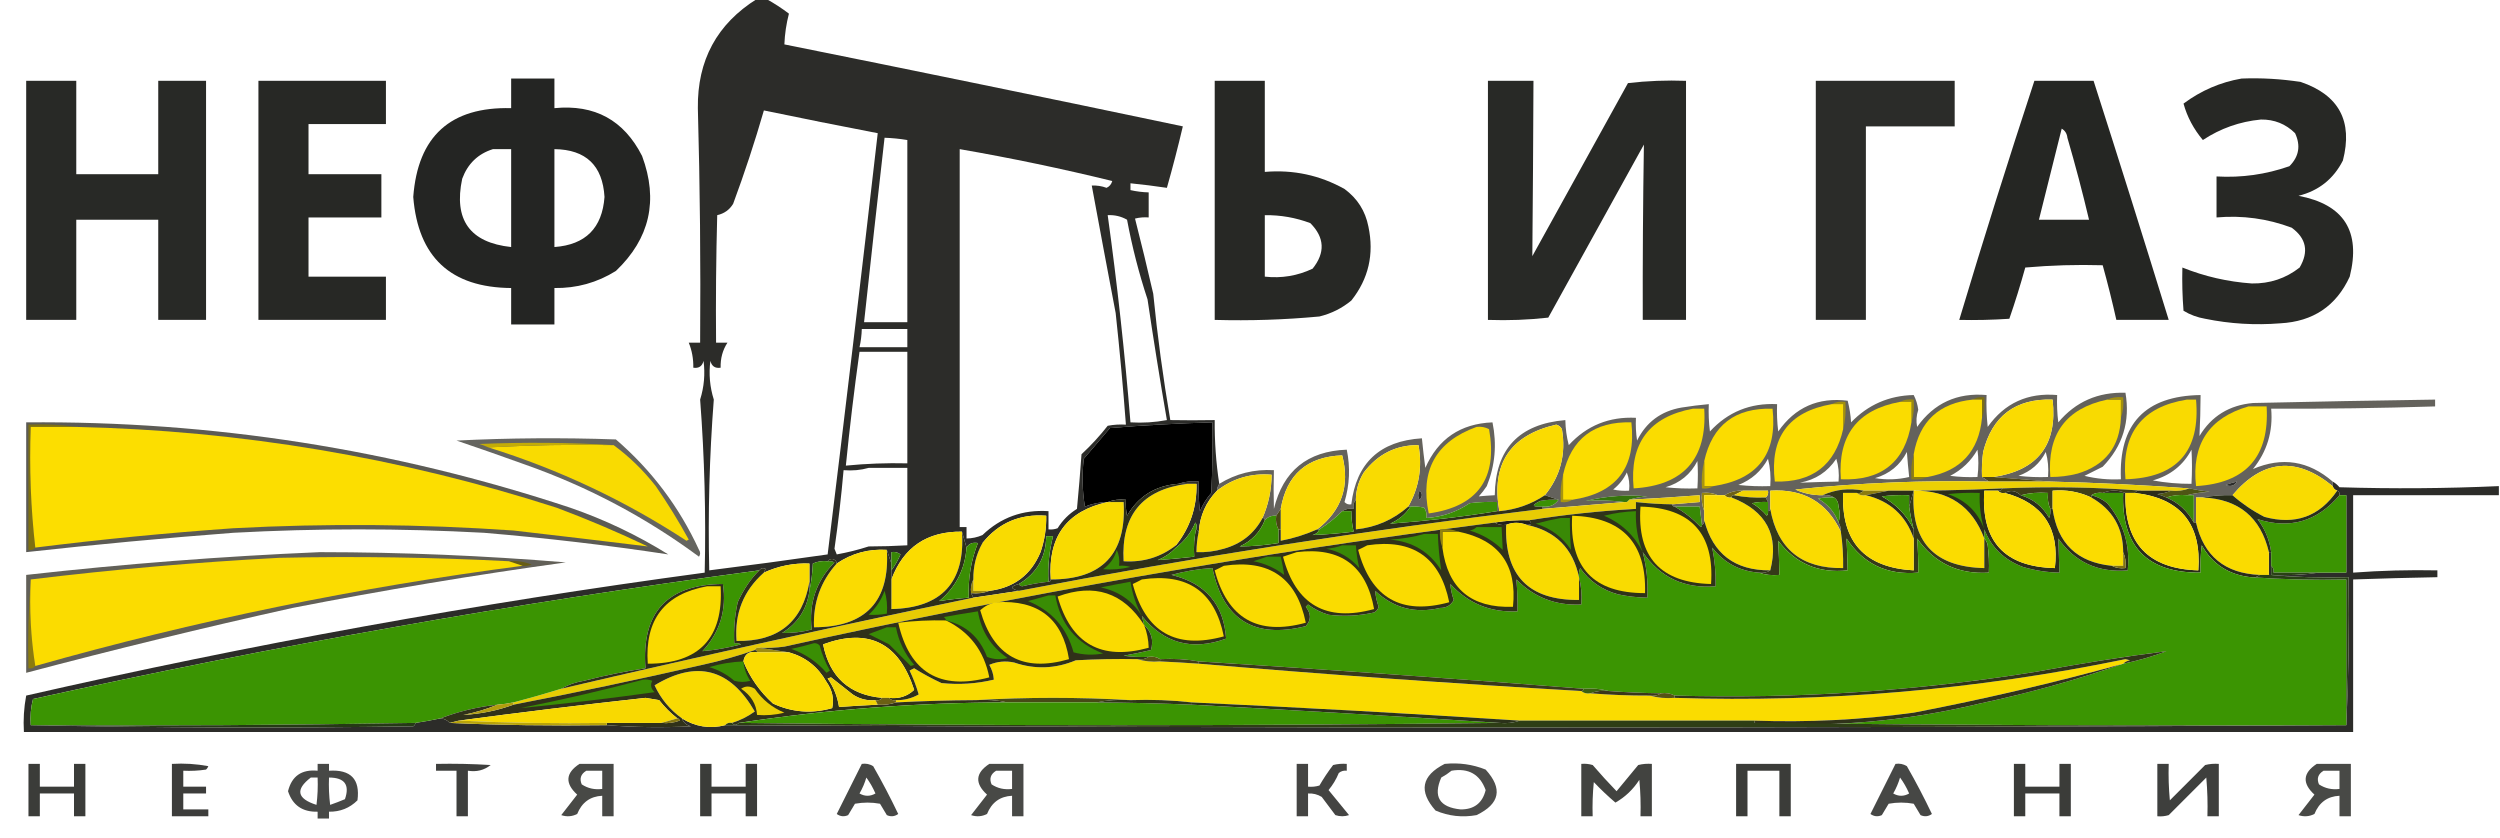 <?xml version="1.0" encoding="UTF-8"?>
<!DOCTYPE svg PUBLIC "-//W3C//DTD SVG 1.1//EN" "http://www.w3.org/Graphics/SVG/1.1/DTD/svg11.dtd">
<svg xmlns="http://www.w3.org/2000/svg" version="1.1" width="1098px" height="368px" style="shape-rendering:geometricPrecision; text-rendering:geometricPrecision; image-rendering:optimizeQuality; fill-rule:evenodd; clip-rule:evenodd" xmlns:xlink="http://www.w3.org/1999/xlink">
<g><path style="opacity:0.933" fill="#1d1d1a" d="M 332.5,-0.5 C 333.833,-0.5 335.167,-0.5 336.5,-0.5C 339.968,1.405 343.302,3.571 346.5,6C 345.345,10.43 344.678,14.93 344.5,19.5C 402.883,31.243 461.216,43.243 519.5,55.5C 517.373,64.55 515.039,73.55 512.5,82.5C 507.184,81.704 501.851,81.037 496.5,80.5C 496.5,81.5 496.5,82.5 496.5,83.5C 499.127,84.092 501.794,84.425 504.5,84.5C 504.5,88.167 504.5,91.833 504.5,95.5C 502.473,95.338 500.473,95.504 498.5,96C 501.289,106.937 503.955,117.937 506.5,129C 508.317,147.396 510.817,165.896 514,184.5C 520.349,184.616 526.849,184.616 533.5,184.5C 533.424,194.035 534.091,203.369 535.5,212.5C 534.89,213.391 534.557,214.391 534.5,215.5C 529.67,220.497 527.003,226.497 526.5,233.5C 525.662,233.158 525.328,232.492 525.5,231.5C 525.631,230.761 525.464,230.094 525,229.5C 523.114,233.958 520.281,237.625 516.5,240.5C 516.5,240.167 516.5,239.833 516.5,239.5C 522.715,231.666 525.715,222.666 525.5,212.5C 524.167,212.5 522.833,212.5 521.5,212.5C 520.167,212.5 518.833,212.5 517.5,212.5C 520.287,211.523 523.287,211.19 526.5,211.5C 526.334,215.846 526.501,220.179 527,224.5C 528.271,221.567 529.938,218.901 532,216.5C 532.5,206.172 532.666,195.839 532.5,185.5C 517.48,185.923 502.48,186.756 487.5,188C 483.667,192.5 479.833,197 476,201.5C 475.169,208.524 475.336,215.524 476.5,222.5C 479.708,221.198 483.041,220.531 486.5,220.5C 468.499,224.437 460.166,235.771 461.5,254.5C 461.5,255.167 461.167,255.5 460.5,255.5C 460.128,248.699 460.794,242.033 462.5,235.5C 461.5,235.5 460.5,235.5 459.5,235.5C 459.356,244.798 455.356,251.798 447.5,256.5C 443.639,257.541 443.639,258.541 447.5,259.5C 440.832,260.5 434.165,261.5 427.5,262.5C 427.167,261.833 426.833,261.167 426.5,260.5C 429.385,260.806 432.052,260.473 434.5,259.5C 445.333,258.158 452.833,252.491 457,242.5C 458.785,237.314 459.618,231.98 459.5,226.5C 447.942,225.619 438.609,229.619 431.5,238.5C 430.833,238.5 430.167,238.5 429.5,238.5C 427.219,238.077 425.552,238.744 424.5,240.5C 423.833,238.167 423.167,235.833 422.5,233.5C 407.131,233.333 396.798,240.333 391.5,254.5C 391.5,253.167 391.5,251.833 391.5,250.5C 393.059,248.392 394.392,246.059 395.5,243.5C 394.311,242.571 392.978,242.238 391.5,242.5C 391.5,244.167 391.5,245.833 391.5,247.5C 390.833,245.5 390.167,243.5 389.5,241.5C 381.462,241.009 374.129,243.009 367.5,247.5C 367.38,246.414 366.713,245.747 365.5,245.5C 364.584,245.543 363.917,245.876 363.5,246.5C 361.208,246.244 359.041,246.577 357,247.5C 356.824,251.688 356.324,255.688 355.5,259.5C 355.5,258.167 355.5,256.833 355.5,255.5C 355.5,252.833 355.5,250.167 355.5,247.5C 348.497,247.252 341.83,248.585 335.5,251.5C 335.611,250.883 335.944,250.383 336.5,250C 335.251,249.26 334.251,249.427 333.5,250.5C 226.341,264.835 120.007,283.669 14.5,307C 13.54,310.73 13.207,314.563 13.5,318.5C 69.332,319.665 125.332,319.832 181.5,319C 182.056,318.617 182.389,318.117 182.5,317.5C 186.193,316.94 189.86,316.273 193.5,315.5C 195.153,315.66 196.486,316.326 197.5,317.5C 219.121,318.501 242.121,318.834 266.5,318.5C 278.821,319.452 291.154,319.619 303.5,319C 301.456,318.502 300.122,317.335 299.5,315.5C 305.412,319.197 311.746,320.197 318.5,318.5C 555.961,319.832 793.294,319.832 1030.5,318.5C 1031.5,297.006 1031.83,275.34 1031.5,253.5C 1019.65,253.828 1007.99,253.495 996.5,252.5C 996.5,249.167 996.5,245.833 996.5,242.5C 996.833,242.5 997.167,242.5 997.5,242.5C 997.5,244.5 997.5,246.5 997.5,248.5C 997.5,249.833 997.5,251.167 997.5,252.5C 1004.69,252.825 1011.69,252.491 1018.5,251.5C 1022.5,251.5 1026.5,251.5 1030.5,251.5C 1030.5,240.167 1030.5,228.833 1030.5,217.5C 1029.5,217.5 1028.5,217.5 1027.5,217.5C 1027.67,216.508 1027.34,215.842 1026.5,215.5C 1025.5,215.167 1024.83,214.5 1024.5,213.5C 1024.5,212.833 1024.5,212.167 1024.5,211.5C 1025.63,212.122 1026.63,212.955 1027.5,214C 1050.84,214.722 1074.18,214.555 1097.5,213.5C 1097.5,214.833 1097.5,216.167 1097.5,217.5C 1076.17,217.5 1054.83,217.5 1033.5,217.5C 1033.5,228.833 1033.5,240.167 1033.5,251.5C 1045.8,250.582 1058.14,250.248 1070.5,250.5C 1070.5,251.5 1070.5,252.5 1070.5,253.5C 1058.16,253.734 1045.83,254.067 1033.5,254.5C 1033.5,276.833 1033.5,299.167 1033.5,321.5C 692.5,321.5 351.5,321.5 10.5,321.5C 10.172,316.125 10.505,310.792 11.5,305.5C 110.014,282.997 209.347,264.997 309.5,251.5C 310.091,226.105 309.424,200.772 307.5,175.5C 309.242,169.932 309.742,164.265 309,158.5C 308.411,160.863 306.911,161.863 304.5,161.5C 304.576,157.616 303.91,153.95 302.5,150.5C 304.167,150.5 305.833,150.5 307.5,150.5C 307.769,116.158 307.436,81.825 306.5,47.5C 306.225,26.492 314.892,10.492 332.5,-0.5 Z M 335.5,48.5 C 352.143,51.962 368.81,55.295 385.5,58.5C 378.413,120.194 371.08,181.86 363.5,243.5C 346.193,245.997 328.86,248.33 311.5,250.5C 310.91,225.438 311.577,200.438 313.5,175.5C 311.758,169.932 311.258,164.265 312,158.5C 312.589,160.863 314.089,161.863 316.5,161.5C 316.39,157.39 317.39,153.723 319.5,150.5C 317.833,150.5 316.167,150.5 314.5,150.5C 314.333,131.83 314.5,113.164 315,94.5C 318.08,93.8 320.414,92.134 322,89.5C 327.01,75.972 331.51,62.305 335.5,48.5 Z M 388.5,60.5 C 391.86,60.616 395.193,60.949 398.5,61.5C 398.5,88.167 398.5,114.833 398.5,141.5C 392.167,141.5 385.833,141.5 379.5,141.5C 382.418,114.491 385.418,87.491 388.5,60.5 Z M 421.5,65.5 C 444.068,69.413 466.401,74.079 488.5,79.5C 488.135,80.902 487.301,81.902 486,82.5C 483.901,81.713 481.734,81.38 479.5,81.5C 482.955,100.187 486.455,118.854 490,137.5C 491.765,153.815 493.265,170.149 494.5,186.5C 491.813,186.336 489.146,186.503 486.5,187C 483.016,191.451 479.183,195.618 475,199.5C 474.435,207.509 473.769,215.509 473,223.5C 469.5,225.667 466.667,228.5 464.5,232C 463.207,232.49 461.873,232.657 460.5,232.5C 460.5,229.833 460.5,227.167 460.5,224.5C 449.215,223.76 439.548,227.26 431.5,235C 429.26,235.977 426.927,236.477 424.5,236.5C 424.5,234.833 424.5,233.167 424.5,231.5C 423.5,231.5 422.5,231.5 421.5,231.5C 421.5,176.167 421.5,120.833 421.5,65.5 Z M 486.5,94.5 C 489.545,94.342 492.379,95.008 495,96.5C 497.233,108.432 500.233,120.099 504,131.5C 506.62,149.218 509.453,166.885 512.5,184.5C 507.208,185.495 501.875,185.828 496.5,185.5C 494.023,155.061 490.69,124.728 486.5,94.5 Z M 378.5,144.5 C 385.167,144.5 391.833,144.5 398.5,144.5C 398.5,147.167 398.5,149.833 398.5,152.5C 391.5,152.5 384.5,152.5 377.5,152.5C 378.092,149.873 378.425,147.206 378.5,144.5 Z M 377.5,154.5 C 384.5,154.5 391.5,154.5 398.5,154.5C 398.5,170.833 398.5,187.167 398.5,203.5C 389.467,203.284 380.467,203.617 371.5,204.5C 373.172,187.788 375.172,171.122 377.5,154.5 Z M 381.5,205.5 C 387.167,205.5 392.833,205.5 398.5,205.5C 398.5,216.833 398.5,228.167 398.5,239.5C 392.919,239.819 387.252,239.986 381.5,240C 376.899,241.479 372.232,242.646 367.5,243.5C 367.167,242.667 366.833,241.833 366.5,241C 368.163,229.533 369.496,218.033 370.5,206.5C 374.371,206.815 378.038,206.482 381.5,205.5 Z M 982.5,211.5 C 981.341,213.377 979.674,213.877 977.5,213C 979.154,212.392 980.821,211.892 982.5,211.5 Z M 623.5,215.5 C 624.782,216.708 624.782,218.042 623.5,219.5C 622.708,218.3 622.708,216.967 623.5,215.5 Z"/></g>
<g><path style="opacity:0.958" fill="#1c1d1a" d="M 224.5,34.5 C 230.833,34.5 237.167,34.5 243.5,34.5C 243.5,38.833 243.5,43.167 243.5,47.5C 261.185,45.757 274.019,52.757 282,68.5C 289.241,87.975 285.408,104.808 270.5,119C 262.272,124.141 253.272,126.641 243.5,126.5C 243.5,131.833 243.5,137.167 243.5,142.5C 237.167,142.5 230.833,142.5 224.5,142.5C 224.5,137.167 224.5,131.833 224.5,126.5C 197.954,126.287 183.62,112.953 181.5,86.5C 183.504,59.827 197.838,46.827 224.5,47.5C 224.5,43.167 224.5,38.833 224.5,34.5 Z M 216.5,65.5 C 219.167,65.5 221.833,65.5 224.5,65.5C 224.5,79.833 224.5,94.167 224.5,108.5C 206.34,106.542 199.173,96.542 203,78.5C 205.442,71.888 209.942,67.555 216.5,65.5 Z M 243.5,65.5 C 257.341,65.674 264.675,72.674 265.5,86.5C 264.497,100.17 257.163,107.503 243.5,108.5C 243.5,94.167 243.5,79.833 243.5,65.5 Z"/></g>
<g><path style="opacity:0.947" fill="#1c1d1a" d="M 984.5,34.5 C 993.226,34.161 1001.89,34.661 1010.5,36C 1027.28,41.724 1033.45,53.224 1029,70.5C 1024.88,78.615 1018.38,83.782 1009.5,86C 1029.48,89.783 1036.98,101.616 1032,121.5C 1026.07,134.397 1015.91,141.231 1001.5,142C 990.404,142.895 979.404,142.229 968.5,140C 965.097,139.422 961.93,138.255 959,136.5C 958.5,130.175 958.334,123.842 958.5,117.5C 968.269,121.421 978.435,123.755 989,124.5C 996.908,124.613 1003.91,122.28 1010,117.5C 1014.1,110.521 1012.94,104.687 1006.5,100C 995.883,96.008 984.883,94.508 973.5,95.5C 973.5,89.5 973.5,83.5 973.5,77.5C 984.499,78.126 995.166,76.626 1005.5,73C 1009.71,68.8 1010.55,63.966 1008,58.5C 1003.87,54.425 998.873,52.425 993,52.5C 983.737,53.384 975.237,56.384 967.5,61.5C 963.435,56.66 960.602,51.326 959,45.5C 966.691,39.776 975.191,36.109 984.5,34.5 Z"/></g>
<g><path style="opacity:0.945" fill="#1c1d1a" d="M 11.5,35.5 C 18.833,35.5 26.167,35.5 33.5,35.5C 33.5,49.167 33.5,62.833 33.5,76.5C 45.5,76.5 57.5,76.5 69.5,76.5C 69.5,62.833 69.5,49.167 69.5,35.5C 76.5,35.5 83.5,35.5 90.5,35.5C 90.5,70.5 90.5,105.5 90.5,140.5C 83.5,140.5 76.5,140.5 69.5,140.5C 69.5,125.833 69.5,111.167 69.5,96.5C 57.5,96.5 45.5,96.5 33.5,96.5C 33.5,111.167 33.5,125.833 33.5,140.5C 26.167,140.5 18.833,140.5 11.5,140.5C 11.5,105.5 11.5,70.5 11.5,35.5 Z"/></g>
<g><path style="opacity:0.946" fill="#1c1d1a" d="M 113.5,35.5 C 132.167,35.5 150.833,35.5 169.5,35.5C 169.5,41.833 169.5,48.167 169.5,54.5C 158.167,54.5 146.833,54.5 135.5,54.5C 135.5,61.833 135.5,69.167 135.5,76.5C 146.167,76.5 156.833,76.5 167.5,76.5C 167.5,82.833 167.5,89.167 167.5,95.5C 156.833,95.5 146.167,95.5 135.5,95.5C 135.5,104.167 135.5,112.833 135.5,121.5C 146.833,121.5 158.167,121.5 169.5,121.5C 169.5,127.833 169.5,134.167 169.5,140.5C 150.833,140.5 132.167,140.5 113.5,140.5C 113.5,105.5 113.5,70.5 113.5,35.5 Z"/></g>
<g><path style="opacity:0.946" fill="#1c1d1a" d="M 533.5,35.5 C 540.833,35.5 548.167,35.5 555.5,35.5C 555.5,48.833 555.5,62.167 555.5,75.5C 568.009,74.448 579.676,76.948 590.5,83C 596.152,87.139 599.652,92.639 601,99.5C 603.576,111.62 601.076,122.453 593.5,132C 589.391,135.388 584.725,137.721 579.5,139C 564.225,140.435 548.891,140.935 533.5,140.5C 533.5,105.5 533.5,70.5 533.5,35.5 Z M 555.5,94.5 C 562.408,94.415 569.075,95.581 575.5,98C 581.779,104.315 582.113,110.981 576.5,118C 569.877,121.144 562.877,122.311 555.5,121.5C 555.5,112.5 555.5,103.5 555.5,94.5 Z"/></g>
<g><path style="opacity:0.943" fill="#1c1d1a" d="M 653.5,35.5 C 660.167,35.5 666.833,35.5 673.5,35.5C 673.4,61.175 673.233,86.841 673,112.5C 687,87.167 701,61.833 715,36.5C 723.415,35.517 731.915,35.183 740.5,35.5C 740.5,70.5 740.5,105.5 740.5,140.5C 734.167,140.5 727.833,140.5 721.5,140.5C 721.433,114.815 721.6,89.148 722,63.5C 708,88.833 694,114.167 680,139.5C 671.251,140.484 662.418,140.817 653.5,140.5C 653.5,105.5 653.5,70.5 653.5,35.5 Z"/></g>
<g><path style="opacity:0.93" fill="#1c1d1a" d="M 797.5,35.5 C 817.833,35.5 838.167,35.5 858.5,35.5C 858.5,42.167 858.5,48.833 858.5,55.5C 845.5,55.5 832.5,55.5 819.5,55.5C 819.5,83.833 819.5,112.167 819.5,140.5C 812.167,140.5 804.833,140.5 797.5,140.5C 797.5,105.5 797.5,70.5 797.5,35.5 Z"/></g>
<g><path style="opacity:0.956" fill="#1c1d1a" d="M 893.5,35.5 C 902.167,35.5 910.833,35.5 919.5,35.5C 930.702,70.439 941.702,105.439 952.5,140.5C 944.833,140.5 937.167,140.5 929.5,140.5C 927.704,132.445 925.704,124.445 923.5,116.5C 912.147,116.168 900.814,116.501 889.5,117.5C 887.395,125.093 885.061,132.593 882.5,140C 875.174,140.5 867.841,140.666 860.5,140.5C 871.037,105.35 882.037,70.35 893.5,35.5 Z M 905.5,56.5 C 906.966,57.347 907.8,58.68 908,60.5C 911.481,72.44 914.648,84.44 917.5,96.5C 910.167,96.5 902.833,96.5 895.5,96.5C 898.833,83.167 902.167,69.833 905.5,56.5 Z"/></g>
<g><path style="opacity:0.709" fill="#25231a" d="M 1024.5,211.5 C 1024.5,212.167 1024.5,212.833 1024.5,213.5C 1008.51,200.433 993.842,201.766 980.5,217.5C 976.119,217.372 971.785,217.705 967.5,218.5C 966.5,218.5 965.5,218.5 964.5,218.5C 964.5,222.167 964.5,225.833 964.5,229.5C 964.167,229.5 963.833,229.5 963.5,229.5C 963.5,225.5 963.5,221.5 963.5,217.5C 962.5,217.5 961.5,217.5 960.5,217.5C 963.641,216.679 966.975,216.179 970.5,216C 967.456,215.637 964.456,215.137 961.5,214.5C 941.193,213.001 920.86,212.001 900.5,211.5C 892.167,210.833 883.833,210.167 875.5,209.5C 895.066,206.592 903.733,195.258 901.5,175.5C 885.153,175.018 874.986,182.684 871,198.5C 870.501,202.152 870.335,205.818 870.5,209.5C 871.5,210.167 872.5,210.833 873.5,211.5C 845.058,210.874 816.724,212.041 788.5,215C 792.311,216.739 796.311,217.572 800.5,217.5C 802.415,217.216 804.081,217.549 805.5,218.5C 803.143,218.337 800.81,218.503 798.5,219C 802.798,221.459 805.798,224.959 807.5,229.5C 808.234,230.708 808.567,232.041 808.5,233.5C 802.408,220.608 792.074,214.608 777.5,215.5C 777.5,218.167 777.5,220.833 777.5,223.5C 777.5,224.167 777.167,224.5 776.5,224.5C 776.5,223.167 776.5,221.833 776.5,220.5C 776.167,219.833 775.833,219.167 775.5,218.5C 776.404,217.791 776.737,216.791 776.5,215.5C 772.833,215.5 769.167,215.5 765.5,215.5C 762.583,215.365 759.916,216.032 757.5,217.5C 756.5,217.5 755.5,217.5 754.5,217.5C 752.393,216.532 750.059,216.198 747.5,216.5C 747.194,219.385 747.527,222.052 748.5,224.5C 748.5,225.833 748.5,227.167 748.5,228.5C 748.672,229.492 748.338,230.158 747.5,230.5C 747.167,227.833 746.833,225.167 746.5,222.5C 742.833,222.5 739.167,222.5 735.5,222.5C 734.833,222.5 734.5,222.167 734.5,221.5C 738.5,221.167 742.5,220.833 746.5,220.5C 746.5,219.5 746.5,218.5 746.5,217.5C 736.175,218.287 725.842,218.954 715.5,219.5C 717.969,218.683 720.635,218.183 723.5,218C 714.393,217.207 705.393,217.874 696.5,220C 702.329,219.598 707.996,219.765 713.5,220.5C 701.499,221.5 689.499,222.5 677.5,223.5C 677.5,223.167 677.5,222.833 677.5,222.5C 680.577,222.821 682.91,221.821 684.5,219.5C 682.5,218.833 680.5,218.167 678.5,217.5C 685.356,209.088 687.856,199.421 686,188.5C 685.481,187.484 684.647,186.818 683.5,186.5C 663.164,191.184 654.831,203.85 658.5,224.5C 658.167,224.5 657.833,224.5 657.5,224.5C 657.5,223.167 657.5,221.833 657.5,220.5C 653.486,220.334 649.486,220.501 645.5,221C 639.728,224.89 633.395,227.056 626.5,227.5C 626.714,225.856 626.38,224.356 625.5,223C 623.527,222.505 621.527,222.338 619.5,222.5C 619.167,222.5 618.833,222.5 618.5,222.5C 623.247,214.158 624.747,205.158 623,195.5C 613.173,195.413 605.173,199.413 599,207.5C 596.715,211.187 595.548,215.187 595.5,219.5C 594.566,220.568 594.232,221.901 594.5,223.5C 592.585,223.216 590.919,223.549 589.5,224.5C 586.48,227.516 583.146,230.183 579.5,232.5C 579.167,232.5 578.833,232.5 578.5,232.5C 589.291,224.201 592.958,213.368 589.5,200C 574.101,200.57 565.101,208.403 562.5,223.5C 561.833,224.5 561.167,225.5 560.5,226.5C 558.446,226.365 556.779,227.032 555.5,228.5C 555.5,227.833 555.167,227.5 554.5,227.5C 557.124,221.49 558.457,215.157 558.5,208.5C 549.547,207.737 541.547,210.07 534.5,215.5C 534.557,214.391 534.89,213.391 535.5,212.5C 542.811,208.006 550.811,206.006 559.5,206.5C 559.338,212.298 559.338,217.964 559.5,223.5C 563.553,206.795 574.22,198.128 591.5,197.5C 593.103,205.263 592.769,212.93 590.5,220.5C 591.325,221.386 592.325,221.719 593.5,221.5C 595.665,203.34 605.999,193.673 624.5,192.5C 624.917,196.835 625.417,201.168 626,205.5C 631.617,192.731 641.45,186.065 655.5,185.5C 657.483,195.123 656.65,204.457 653,213.5C 651.954,215.09 650.787,216.59 649.5,218C 651.751,217.793 654.085,217.627 656.5,217.5C 656.766,197.23 667.099,186.23 687.5,184.5C 687.564,188.22 688.064,191.886 689,195.5C 696.891,186.921 706.724,182.921 718.5,183.5C 718.335,186.85 718.502,190.183 719,193.5C 723.006,185.404 729.506,180.571 738.5,179C 742.491,178.358 746.491,177.858 750.5,177.5C 750.334,181.514 750.501,185.514 751,189.5C 758.891,180.921 768.724,176.921 780.5,177.5C 780.334,181.514 780.501,185.514 781,189.5C 788.399,178.886 798.566,174.386 811.5,176C 812.288,179.076 812.788,182.242 813,185.5C 820.463,177.73 829.63,173.73 840.5,173.5C 841.552,175.542 842.219,177.708 842.5,180C 841.668,182.478 841.501,184.978 842,187.5C 849.411,177.047 859.578,172.381 872.5,173.5C 872.334,178.179 872.501,182.845 873,187.5C 880.411,177.047 890.578,172.381 903.5,173.5C 903.334,177.514 903.501,181.514 904,185.5C 911.591,176.456 921.424,172.123 933.5,172.5C 935.65,185.079 932.316,195.913 923.5,205C 920.833,206.333 918.167,207.667 915.5,209C 920.754,210.271 926.087,210.771 931.5,210.5C 930.464,186.202 942.131,173.868 966.5,173.5C 966.471,179.545 966.304,185.545 966,191.5C 971.279,182.766 979.112,177.933 989.5,177C 1016.17,176.389 1042.83,175.889 1069.5,175.5C 1069.5,176.5 1069.5,177.5 1069.5,178.5C 1045.51,179.261 1021.51,179.594 997.5,179.5C 998.373,189.48 995.707,198.313 989.5,206C 1002.29,200.523 1013.95,202.356 1024.5,211.5 Z M 868.5,197.5 C 869.032,201.307 869.032,205.307 868.5,209.5C 864.486,209.666 860.486,209.499 856.5,209C 861.683,206.316 865.683,202.482 868.5,197.5 Z M 962.5,197.5 C 962.781,202.291 962.781,207.291 962.5,212.5C 956.79,212.529 951.123,212.029 945.5,211C 953.214,208.841 958.88,204.341 962.5,197.5 Z M 837.5,198.5 C 837.765,202.038 838.098,205.705 838.5,209.5C 833.533,210.662 828.533,210.829 823.5,210C 829.858,208.134 834.525,204.301 837.5,198.5 Z M 898.5,198.5 C 899.482,201.962 899.815,205.629 899.5,209.5C 895.154,209.666 890.821,209.499 886.5,209C 891.95,207.043 895.95,203.543 898.5,198.5 Z M 776.5,201.5 C 777.483,205.298 777.817,209.298 777.5,213.5C 772.821,213.666 768.155,213.499 763.5,213C 769.288,210.707 773.621,206.873 776.5,201.5 Z M 806.5,201.5 C 807.479,204.625 807.813,207.958 807.5,211.5C 801.799,211.616 796.132,211.782 790.5,212C 797.362,210.741 802.695,207.241 806.5,201.5 Z M 745.5,202.5 C 745.772,206.277 745.772,210.277 745.5,214.5C 740.821,214.666 736.155,214.499 731.5,214C 737.858,212.134 742.525,208.301 745.5,202.5 Z M 714.5,207.5 C 715.473,209.948 715.806,212.615 715.5,215.5C 713.143,215.663 710.81,215.497 708.5,215C 711.118,212.894 713.118,210.394 714.5,207.5 Z M 982.5,211.5 C 980.821,211.892 979.154,212.392 977.5,213C 979.674,213.877 981.341,213.377 982.5,211.5 Z M 623.5,215.5 C 622.708,216.967 622.708,218.3 623.5,219.5C 624.782,218.042 624.782,216.708 623.5,215.5 Z"/></g>
<g><path style="opacity:1" fill="#fadc00" d="M 743.5,179.5 C 745.167,179.5 746.833,179.5 748.5,179.5C 749.82,201.512 739.486,213.179 717.5,214.5C 715.595,194.763 724.262,183.096 743.5,179.5 Z"/></g>
<g><path style="opacity:1" fill="#fbdc00" d="M 752.5,213.5 C 751.167,213.5 749.833,213.5 748.5,213.5C 748.5,209.833 748.5,206.167 748.5,202.5C 752.042,186.701 762.042,179.034 778.5,179.5C 780.69,199.294 772.023,210.628 752.5,213.5 Z"/></g>
<g><path style="opacity:1" fill="#fadc00" d="M 987.5,178.5 C 990.167,178.5 992.833,178.5 995.5,178.5C 996.814,200.518 986.481,212.184 964.5,213.5C 962.463,195.197 970.13,183.53 987.5,178.5 Z"/></g>
<g><path style="opacity:1" fill="#9c8b0e" d="M 834.5,176.5 C 836.265,175.539 838.265,175.205 840.5,175.5C 840.813,179.042 840.479,182.375 839.5,185.5C 839.5,182.5 839.5,179.5 839.5,176.5C 837.833,176.5 836.167,176.5 834.5,176.5 Z"/></g>
<g><path style="opacity:1" fill="#a18f0f" d="M 804.5,177.5 C 806.265,176.539 808.265,176.205 810.5,176.5C 810.817,180.702 810.483,184.702 809.5,188.5C 809.5,184.833 809.5,181.167 809.5,177.5C 807.833,177.5 806.167,177.5 804.5,177.5 Z"/></g>
<g><path style="opacity:1" fill="#fbdd00" d="M 804.5,177.5 C 806.167,177.5 807.833,177.5 809.5,177.5C 809.5,181.167 809.5,184.833 809.5,188.5C 805.95,204.302 795.95,211.969 779.5,211.5C 777.187,192.167 785.52,180.834 804.5,177.5 Z"/></g>
<g><path style="opacity:1" fill="#f9da01" d="M 960.5,175.5 C 961.833,175.5 963.167,175.5 964.5,175.5C 966.482,198.181 956.148,209.847 933.5,210.5C 931.727,190.333 940.727,178.666 960.5,175.5 Z"/></g>
<g><path style="opacity:1" fill="#fadc00" d="M 834.5,176.5 C 836.167,176.5 837.833,176.5 839.5,176.5C 839.5,179.5 839.5,182.5 839.5,185.5C 836.715,202.935 826.381,211.268 808.5,210.5C 807.095,191.261 815.762,179.927 834.5,176.5 Z"/></g>
<g><path style="opacity:1" fill="#f8da01" d="M 925.5,175.5 C 927.5,175.5 929.5,175.5 931.5,175.5C 931.5,178.167 931.5,180.833 931.5,183.5C 931.004,196.166 924.671,204.333 912.5,208C 908.56,209.015 904.56,209.515 900.5,209.5C 899.02,190.68 907.354,179.346 925.5,175.5 Z"/></g>
<g><path style="opacity:1" fill="#fadb01" d="M 875.5,209.5 C 873.833,209.5 872.167,209.5 870.5,209.5C 870.335,205.818 870.501,202.152 871,198.5C 874.986,182.684 885.153,175.018 901.5,175.5C 903.733,195.258 895.066,206.592 875.5,209.5 Z"/></g>
<g><path style="opacity:1" fill="#7b6e12" d="M 866.5,175.5 C 867.919,174.549 869.585,174.216 871.5,174.5C 871.81,177.713 871.477,180.713 870.5,183.5C 870.5,180.833 870.5,178.167 870.5,175.5C 869.167,175.5 867.833,175.5 866.5,175.5 Z"/></g>
<g><path style="opacity:1" fill="#fbdc00" d="M 866.5,175.5 C 867.833,175.5 869.167,175.5 870.5,175.5C 870.5,178.167 870.5,180.833 870.5,183.5C 869.094,198.239 861.094,206.906 846.5,209.5C 844.5,209.5 842.5,209.5 840.5,209.5C 840.5,206.167 840.5,202.833 840.5,199.5C 843.042,184.96 851.709,176.96 866.5,175.5 Z"/></g>
<g><path style="opacity:1" fill="#a28f0d" d="M 925.5,175.5 C 927.607,174.532 929.941,174.198 932.5,174.5C 932.81,177.713 932.477,180.713 931.5,183.5C 931.5,180.833 931.5,178.167 931.5,175.5C 929.5,175.5 927.5,175.5 925.5,175.5 Z"/></g>
<g><path style="opacity:1" fill="#fbdd00" d="M 690.5,219.5 C 689.167,219.5 687.833,219.5 686.5,219.5C 686.5,215.833 686.5,212.167 686.5,208.5C 690.064,192.693 700.064,185.027 716.5,185.5C 718.69,205.294 710.023,216.628 690.5,219.5 Z"/></g>
<g><path style="opacity:0.745" fill="#25231b" d="M 11.5,185.5 C 93.26,184.794 172.927,197.294 250.5,223C 265.624,228.229 279.957,235.062 293.5,243.5C 266.906,239.47 239.906,236.303 212.5,234C 175.834,232.009 139.167,232.009 102.5,234C 72.111,236.323 41.778,239.157 11.5,242.5C 11.5,223.5 11.5,204.5 11.5,185.5 Z"/></g>
<g><path style="opacity:1" fill="#000000" d="M 517.5,212.5 C 507.485,213.251 499.985,217.918 495,226.5C 494.503,224.19 494.337,221.857 494.5,219.5C 491.615,219.194 488.948,219.527 486.5,220.5C 483.041,220.531 479.708,221.198 476.5,222.5C 475.336,215.524 475.169,208.524 476,201.5C 479.833,197 483.667,192.5 487.5,188C 502.48,186.756 517.48,185.923 532.5,185.5C 532.666,195.839 532.5,206.172 532,216.5C 529.938,218.901 528.271,221.567 527,224.5C 526.501,220.179 526.334,215.846 526.5,211.5C 523.287,211.19 520.287,211.523 517.5,212.5 Z"/></g>
<g><path style="opacity:1" fill="#7e7011" d="M 33.5,187.5 C 26.833,187.5 20.167,187.5 13.5,187.5C 12.847,205.532 13.514,223.198 15.5,240.5C 14.791,241.404 13.791,241.737 12.5,241.5C 12.5,223.167 12.5,204.833 12.5,186.5C 19.687,186.175 26.687,186.509 33.5,187.5 Z"/></g>
<g><path style="opacity:1" fill="#fcde00" d="M 33.5,187.5 C 105.623,189.093 175.957,200.927 244.5,223C 258.079,228.082 271.412,233.749 284.5,240C 264.895,237.605 245.228,235.272 225.5,233C 184.52,230.151 143.52,229.817 102.5,232C 73.403,234.043 44.403,236.876 15.5,240.5C 13.514,223.198 12.847,205.532 13.5,187.5C 20.167,187.5 26.833,187.5 33.5,187.5 Z"/></g>
<g><path style="opacity:1" fill="#f9db01" d="M 648.5,187.5 C 650.467,187.261 652.301,187.594 654,188.5C 657.861,210.154 649.028,222.488 627.5,225.5C 623.583,206.658 630.583,193.991 648.5,187.5 Z"/></g>
<g><path style="opacity:1" fill="#fadb01" d="M 678.5,217.5 C 672.479,221.502 665.812,223.836 658.5,224.5C 654.831,203.85 663.164,191.184 683.5,186.5C 684.647,186.818 685.481,187.484 686,188.5C 687.856,199.421 685.356,209.088 678.5,217.5 Z"/></g>
<g><path style="opacity:1" fill="#f9db01" d="M 618.5,222.5 C 611.917,228.291 604.25,231.624 595.5,232.5C 595.5,228.167 595.5,223.833 595.5,219.5C 595.548,215.187 596.715,211.187 599,207.5C 605.173,199.413 613.173,195.413 623,195.5C 624.747,205.158 623.247,214.158 618.5,222.5 Z"/></g>
<g><path style="opacity:1" fill="#fadb01" d="M 578.5,232.5 C 573.358,234.785 568.025,236.452 562.5,237.5C 562.5,235.833 562.5,234.167 562.5,232.5C 562.5,229.5 562.5,226.5 562.5,223.5C 565.101,208.403 574.101,200.57 589.5,200C 592.958,213.368 589.291,224.201 578.5,232.5 Z"/></g>
<g><path style="opacity:1" fill="#f9db01" d="M 1024.5,213.5 C 1024.83,214.5 1025.5,215.167 1026.5,215.5C 1018.7,226.886 1008.03,230.72 994.5,227C 989.405,224.394 984.738,221.228 980.5,217.5C 993.842,201.766 1008.51,200.433 1024.5,213.5 Z"/></g>
<g><path style="opacity:1" fill="#a9960c" d="M 748.5,202.5 C 748.5,206.167 748.5,209.833 748.5,213.5C 749.833,213.5 751.167,213.5 752.5,213.5C 751.081,214.451 749.415,214.784 747.5,214.5C 747.183,210.298 747.517,206.298 748.5,202.5 Z"/></g>
<g><path style="opacity:1" fill="#f8d901" d="M 554.5,227.5 C 550.849,234.35 545.182,238.85 537.5,241C 533.582,242.156 529.582,242.656 525.5,242.5C 525.508,239.455 525.841,236.455 526.5,233.5C 527.003,226.497 529.67,220.497 534.5,215.5C 541.547,210.07 549.547,207.737 558.5,208.5C 558.457,215.157 557.124,221.49 554.5,227.5 Z"/></g>
<g><path style="opacity:1" fill="#8c7d10" d="M 840.5,199.5 C 840.5,202.833 840.5,206.167 840.5,209.5C 842.5,209.5 844.5,209.5 846.5,209.5C 844.393,210.468 842.059,210.802 839.5,210.5C 839.185,206.629 839.518,202.962 840.5,199.5 Z"/></g>
<g><path style="opacity:1" fill="#504815" d="M 870.5,209.5 C 872.167,209.5 873.833,209.5 875.5,209.5C 883.833,210.167 892.167,210.833 900.5,211.5C 891.5,211.5 882.5,211.5 873.5,211.5C 872.5,210.833 871.5,210.167 870.5,209.5 Z"/></g>
<g><path style="opacity:1" fill="#ecd004" d="M 873.5,211.5 C 882.5,211.5 891.5,211.5 900.5,211.5C 920.86,212.001 941.193,213.001 961.5,214.5C 959.052,215.473 956.385,215.806 953.5,215.5C 949.167,215.5 944.833,215.5 940.5,215.5C 920.323,213.941 899.989,213.608 879.5,214.5C 862.82,215.298 846.153,215.631 829.5,215.5C 825.833,215.5 822.167,215.5 818.5,215.5C 812.209,214.25 806.209,214.916 800.5,217.5C 796.311,217.572 792.311,216.739 788.5,215C 816.724,212.041 845.058,210.874 873.5,211.5 Z"/></g>
<g><path style="opacity:1" fill="#a8950d" d="M 686.5,208.5 C 686.5,212.167 686.5,215.833 686.5,219.5C 687.833,219.5 689.167,219.5 690.5,219.5C 689.081,220.451 687.415,220.784 685.5,220.5C 685.183,216.298 685.517,212.298 686.5,208.5 Z"/></g>
<g><path style="opacity:0.688" fill="#21201a" d="M 200.5,193.5 C 223.663,192.337 246.996,192.17 270.5,193C 286.169,206.493 298.336,222.659 307,241.5C 307.667,242.5 307.667,243.5 307,244.5C 283.638,227.233 258.138,213.733 230.5,204C 220.509,200.392 210.509,196.892 200.5,193.5 Z"/></g>
<g><path style="opacity:1" fill="#f9db01" d="M 214.5,196.5 C 232.659,195.503 250.992,195.17 269.5,195.5C 276.439,200.605 282.606,206.605 288,213.5C 293.23,221.069 298.063,228.902 302.5,237C 302.167,237.167 301.833,237.333 301.5,237.5C 274.444,219.809 245.444,206.143 214.5,196.5 Z"/></g>
<g><path style="opacity:1" fill="#c3ac07" d="M 269.5,195.5 C 250.992,195.17 232.659,195.503 214.5,196.5C 213.234,195.91 211.901,195.41 210.5,195C 230.338,194.171 250.004,194.338 269.5,195.5 Z"/></g>
<g><path style="opacity:1" fill="#f9db01" d="M 521.5,212.5 C 522.833,212.5 524.167,212.5 525.5,212.5C 525.715,222.666 522.715,231.666 516.5,239.5C 509.765,244.718 502.098,247.052 493.5,246.5C 492.348,226.333 501.682,214.999 521.5,212.5 Z"/></g>
<g><path style="opacity:1" fill="#403f17" d="M 940.5,215.5 C 939.209,215.263 938.209,215.596 937.5,216.5C 936.167,216.5 934.833,216.5 933.5,216.5C 930.167,215.167 926.833,215.167 923.5,216.5C 921.585,216.216 919.919,216.549 918.5,217.5C 918.5,217.833 918.5,218.167 918.5,218.5C 913.135,215.994 907.469,214.994 901.5,215.5C 901.5,218.167 901.5,220.833 901.5,223.5C 901.167,223.5 900.833,223.5 900.5,223.5C 899.532,221.393 899.198,219.059 899.5,216.5C 895.298,216.183 891.298,216.517 887.5,217.5C 885.304,215.455 882.97,215.122 880.5,216.5C 879.209,216.737 878.209,216.404 877.5,215.5C 878.492,215.672 879.158,215.338 879.5,214.5C 899.989,213.608 920.323,213.941 940.5,215.5 Z"/></g>
<g><path style="opacity:1" fill="#6e6213" d="M 765.5,215.5 C 764.167,216.167 762.833,216.833 761.5,217.5C 760.833,217.5 760.5,217.833 760.5,218.5C 759.209,218.737 758.209,218.404 757.5,217.5C 759.916,216.032 762.583,215.365 765.5,215.5 Z"/></g>
<g><path style="opacity:1" fill="#f2d502" d="M 765.5,215.5 C 769.167,215.5 772.833,215.5 776.5,215.5C 776.737,216.791 776.404,217.791 775.5,218.5C 770.77,218.717 766.103,218.383 761.5,217.5C 762.833,216.833 764.167,216.167 765.5,215.5 Z"/></g>
<g><path style="opacity:1" fill="#fadb00" d="M 808.5,233.5 C 809.275,238.797 809.608,244.13 809.5,249.5C 791.31,249.774 780.643,241.108 777.5,223.5C 777.5,220.833 777.5,218.167 777.5,215.5C 792.074,214.608 802.408,220.608 808.5,233.5 Z"/></g>
<g><path style="opacity:1" fill="#fbdc00" d="M 918.5,218.5 C 927.808,223.782 932.475,231.782 932.5,242.5C 932.5,244.5 932.5,246.5 932.5,248.5C 930.833,248.5 929.167,248.5 927.5,248.5C 912.298,246.965 903.632,238.632 901.5,223.5C 901.5,220.833 901.5,218.167 901.5,215.5C 907.469,214.994 913.135,215.994 918.5,218.5 Z"/></g>
<g><path style="opacity:1" fill="#fbdc00" d="M 840.5,215.5 C 855.858,215.329 866.192,222.329 871.5,236.5C 871.5,240.833 871.5,245.167 871.5,249.5C 849.38,249.043 839.047,237.71 840.5,215.5 Z"/></g>
<g><path style="opacity:1" fill="#3a8f03" d="M 887.5,217.5 C 891.298,216.517 895.298,216.183 899.5,216.5C 899.198,219.059 899.532,221.393 900.5,223.5C 900.657,224.873 900.49,226.207 900,227.5C 897.142,222.47 892.975,219.136 887.5,217.5 Z"/></g>
<g><path style="opacity:1" fill="#4e5514" d="M 961.5,214.5 C 964.456,215.137 967.456,215.637 970.5,216C 966.975,216.179 963.641,216.679 960.5,217.5C 957.287,217.19 954.287,217.523 951.5,218.5C 950.234,217.91 948.901,217.41 947.5,217C 949.708,216.809 951.708,216.309 953.5,215.5C 956.385,215.806 959.052,215.473 961.5,214.5 Z"/></g>
<g><path style="opacity:1" fill="#96850e" d="M 754.5,217.5 C 752.5,217.5 750.5,217.5 748.5,217.5C 748.5,219.833 748.5,222.167 748.5,224.5C 747.527,222.052 747.194,219.385 747.5,216.5C 750.059,216.198 752.393,216.532 754.5,217.5 Z"/></g>
<g><path style="opacity:1" fill="#fbdd00" d="M 754.5,217.5 C 755.5,217.5 756.5,217.5 757.5,217.5C 758.209,218.404 759.209,218.737 760.5,218.5C 775.788,224.421 781.455,235.088 777.5,250.5C 761.978,250.6 752.312,243.267 748.5,228.5C 748.5,227.167 748.5,225.833 748.5,224.5C 748.5,222.167 748.5,219.833 748.5,217.5C 750.5,217.5 752.5,217.5 754.5,217.5 Z"/></g>
<g><path style="opacity:1" fill="#398906" d="M 951.5,218.5 C 954.287,217.523 957.287,217.19 960.5,217.5C 961.5,217.5 962.5,217.5 963.5,217.5C 963.5,221.5 963.5,225.5 963.5,229.5C 960.804,224.473 956.804,220.806 951.5,218.5 Z"/></g>
<g><path style="opacity:1" fill="#35740b" d="M 715.5,219.5 C 715.158,220.338 714.492,220.672 713.5,220.5C 707.996,219.765 702.329,219.598 696.5,220C 705.393,217.874 714.393,217.207 723.5,218C 720.635,218.183 717.969,218.683 715.5,219.5 Z"/></g>
<g><path style="opacity:1" fill="#3b9402" d="M 1027.5,217.5 C 1028.5,217.5 1029.5,217.5 1030.5,217.5C 1030.5,228.833 1030.5,240.167 1030.5,251.5C 1026.5,251.5 1022.5,251.5 1018.5,251.5C 1011.83,251.5 1005.17,251.5 998.5,251.5C 998.737,250.209 998.404,249.209 997.5,248.5C 997.5,246.5 997.5,244.5 997.5,242.5C 996.765,237.126 994.765,232.293 991.5,228C 1005.72,232.543 1017.72,229.043 1027.5,217.5 Z"/></g>
<g><path style="opacity:1" fill="#3a9003" d="M 684.5,219.5 C 682.91,221.821 680.577,222.821 677.5,222.5C 672.78,222.775 672.446,221.941 676.5,220C 679.146,219.503 681.813,219.336 684.5,219.5 Z"/></g>
<g><path style="opacity:1" fill="#fadb00" d="M 967.5,218.5 C 983.216,219.218 992.883,227.218 996.5,242.5C 996.5,245.833 996.5,249.167 996.5,252.5C 995.167,252.5 993.833,252.5 992.5,252.5C 977.204,251.878 967.871,244.212 964.5,229.5C 964.5,225.833 964.5,222.167 964.5,218.5C 965.5,218.5 966.5,218.5 967.5,218.5 Z"/></g>
<g><path style="opacity:1" fill="#f9db01" d="M 486.5,220.5 C 488.833,220.5 491.167,220.5 493.5,220.5C 494.804,243.194 484.137,254.528 461.5,254.5C 460.166,235.771 468.499,224.437 486.5,220.5 Z"/></g>
<g><path style="opacity:1" fill="#388905" d="M 735.5,222.5 C 739.167,222.5 742.833,222.5 746.5,222.5C 746.833,225.167 747.167,227.833 747.5,230.5C 747.565,230.938 747.399,231.272 747,231.5C 743.515,227.866 739.682,224.866 735.5,222.5 Z"/></g>
<g><path style="opacity:1" fill="#2a2b1a" d="M 923.5,216.5 C 926.833,215.167 930.167,215.167 933.5,216.5C 932.852,238.518 943.519,249.851 965.5,250.5C 966.982,230.084 957.649,218.751 937.5,216.5C 938.209,215.596 939.209,215.263 940.5,215.5C 944.833,215.5 949.167,215.5 953.5,215.5C 951.708,216.309 949.708,216.809 947.5,217C 948.901,217.41 950.234,217.91 951.5,218.5C 956.804,220.806 960.804,224.473 963.5,229.5C 963.833,229.5 964.167,229.5 964.5,229.5C 967.871,244.212 977.204,251.878 992.5,252.5C 991.432,253.434 990.099,253.768 988.5,253.5C 978.895,252.455 971.729,247.789 967,239.5C 966.501,243.486 966.334,247.486 966.5,251.5C 943.001,251.668 931.668,240.001 932.5,216.5C 929.5,216.5 926.5,216.5 923.5,216.5 Z"/></g>
<g><path style="opacity:1" fill="#fadc00" d="M 933.5,216.5 C 934.833,216.5 936.167,216.5 937.5,216.5C 957.649,218.751 966.982,230.084 965.5,250.5C 943.519,249.851 932.852,238.518 933.5,216.5 Z"/></g>
<g><path style="opacity:1" fill="#f9db01" d="M 434.5,259.5 C 432.167,259.5 429.833,259.5 427.5,259.5C 427.5,257.833 427.5,256.167 427.5,254.5C 427.405,248.79 428.738,243.457 431.5,238.5C 438.609,229.619 447.942,225.619 459.5,226.5C 459.618,231.98 458.785,237.314 457,242.5C 452.833,252.491 445.333,258.158 434.5,259.5 Z"/></g>
<g><path style="opacity:1" fill="#2a2f19" d="M 1026.5,215.5 C 1027.34,215.842 1027.67,216.508 1027.5,217.5C 1017.72,229.043 1005.72,232.543 991.5,228C 994.765,232.293 996.765,237.126 997.5,242.5C 997.167,242.5 996.833,242.5 996.5,242.5C 992.883,227.218 983.216,219.218 967.5,218.5C 971.785,217.705 976.119,217.372 980.5,217.5C 984.738,221.228 989.405,224.394 994.5,227C 1008.03,230.72 1018.7,226.886 1026.5,215.5 Z"/></g>
<g><path style="opacity:1" fill="#20201b" d="M 671.5,228.5 C 673.031,229.925 672.698,230.591 670.5,230.5C 667.362,229.319 664.362,229.319 661.5,230.5C 659.585,230.784 657.919,230.451 656.5,229.5C 661.453,228.671 666.453,228.337 671.5,228.5 Z"/></g>
<g><path style="opacity:1" fill="#e8cc04" d="M 734.5,221.5 C 729.146,221.431 723.813,221.098 718.5,220.5C 718.5,221.5 718.5,222.5 718.5,223.5C 702.609,224.397 686.943,226.064 671.5,228.5C 666.453,228.337 661.453,228.671 656.5,229.5C 551.503,242.994 447.503,261.161 344.5,284C 340.848,284.499 337.182,284.665 333.5,284.5C 332.508,284.328 331.842,284.662 331.5,285.5C 324.056,288.114 316.389,290.281 308.5,292C 280.93,298.309 253.263,304.143 225.5,309.5C 225.5,309.167 225.5,308.833 225.5,308.5C 232.628,306.638 239.628,304.638 246.5,302.5C 306.774,288.381 367.108,275.047 427.5,262.5C 434.165,261.5 440.832,260.5 447.5,259.5C 523.856,244.784 600.523,232.784 677.5,223.5C 689.499,222.5 701.499,221.5 713.5,220.5C 714.492,220.672 715.158,220.338 715.5,219.5C 725.842,218.954 736.175,218.287 746.5,217.5C 746.5,218.5 746.5,219.5 746.5,220.5C 742.5,220.833 738.5,221.167 734.5,221.5 Z"/></g>
<g><path style="opacity:1" fill="#f9db01" d="M 670.5,230.5 C 683.154,233.154 690.82,240.82 693.5,253.5C 693.5,256.833 693.5,260.167 693.5,263.5C 671.359,263.692 660.693,252.692 661.5,230.5C 664.362,229.319 667.362,229.319 670.5,230.5 Z"/></g>
<g><path style="opacity:1" fill="#fbdc00" d="M 422.5,233.5 C 423.99,255.675 413.656,267.008 391.5,267.5C 391.5,263.167 391.5,258.833 391.5,254.5C 396.798,240.333 407.131,233.333 422.5,233.5 Z"/></g>
<g><path style="opacity:1" fill="#398c04" d="M 460.5,255.5 C 456.625,255.896 452.792,256.562 449,257.5C 448.235,257.43 447.735,257.097 447.5,256.5C 455.356,251.798 459.356,244.798 459.5,235.5C 460.5,235.5 461.5,235.5 462.5,235.5C 460.794,242.033 460.128,248.699 460.5,255.5 Z"/></g>
<g><path style="opacity:1" fill="#353918" d="M 818.5,215.5 C 817.791,216.404 816.791,216.737 815.5,216.5C 813.5,216.5 811.5,216.5 809.5,216.5C 808.649,237.984 818.982,249.317 840.5,250.5C 840.5,245.833 840.5,241.167 840.5,236.5C 840.5,235.167 840.5,233.833 840.5,232.5C 839.626,229.211 838.959,225.877 838.5,222.5C 839.167,220.167 839.833,217.833 840.5,215.5C 839.047,237.71 849.38,249.043 871.5,249.5C 871.5,245.167 871.5,240.833 871.5,236.5C 872.268,237.263 872.768,238.263 873,239.5C 873.499,243.486 873.666,247.486 873.5,251.5C 860.138,252.332 849.638,247.332 842,236.5C 842.387,241.413 842.554,246.413 842.5,251.5C 828.872,252.697 818.372,247.697 811,236.5C 811.226,241.123 811.393,245.79 811.5,250.5C 798.767,251.876 788.6,247.543 781,237.5C 781.251,242.456 781.418,247.456 781.5,252.5C 778.287,252.81 775.287,252.477 772.5,251.5C 774.415,251.784 776.081,251.451 777.5,250.5C 781.455,235.088 775.788,224.421 760.5,218.5C 760.5,217.833 760.833,217.5 761.5,217.5C 766.103,218.383 770.77,218.717 775.5,218.5C 775.833,219.167 776.167,219.833 776.5,220.5C 774.143,220.337 771.81,220.503 769.5,221C 771.96,222.458 774.127,224.291 776,226.5C 776.464,225.906 776.631,225.239 776.5,224.5C 777.167,224.5 777.5,224.167 777.5,223.5C 780.643,241.108 791.31,249.774 809.5,249.5C 809.608,244.13 809.275,238.797 808.5,233.5C 808.567,232.041 808.234,230.708 807.5,229.5C 808.137,227.382 808.137,225.049 807.5,222.5C 807.415,220.667 806.748,219.334 805.5,218.5C 804.081,217.549 802.415,217.216 800.5,217.5C 806.209,214.916 812.209,214.25 818.5,215.5 Z"/></g>
<g><path style="opacity:1" fill="#3b9202" d="M 776.5,220.5 C 776.5,221.833 776.5,223.167 776.5,224.5C 776.631,225.239 776.464,225.906 776,226.5C 774.127,224.291 771.96,222.458 769.5,221C 771.81,220.503 774.143,220.337 776.5,220.5 Z"/></g>
<g><path style="opacity:1" fill="#3a8f03" d="M 805.5,218.5 C 806.748,219.334 807.415,220.667 807.5,222.5C 808.137,225.049 808.137,227.382 807.5,229.5C 805.798,224.959 802.798,221.459 798.5,219C 800.81,218.503 803.143,218.337 805.5,218.5 Z"/></g>
<g><path style="opacity:1" fill="#fbdc00" d="M 815.5,216.5 C 816.568,217.434 817.901,217.768 819.5,217.5C 830.028,220.032 837.028,226.365 840.5,236.5C 840.5,241.167 840.5,245.833 840.5,250.5C 818.982,249.317 808.649,237.984 809.5,216.5C 811.5,216.5 813.5,216.5 815.5,216.5 Z"/></g>
<g><path style="opacity:1" fill="#8b7c0f" d="M 818.5,215.5 C 822.167,215.5 825.833,215.5 829.5,215.5C 826.167,216.167 822.833,216.833 819.5,217.5C 817.901,217.768 816.568,217.434 815.5,216.5C 816.791,216.737 817.791,216.404 818.5,215.5 Z"/></g>
<g><path style="opacity:1" fill="#3b9502" d="M 918.5,217.5 C 919.919,216.549 921.585,216.216 923.5,216.5C 926.5,216.5 929.5,216.5 932.5,216.5C 931.668,240.001 943.001,251.668 966.5,251.5C 966.334,247.486 966.501,243.486 967,239.5C 971.729,247.789 978.895,252.455 988.5,253.5C 1002.32,254.496 1016.32,254.829 1030.5,254.5C 1030.5,275.833 1030.5,297.167 1030.5,318.5C 943.665,318.833 856.998,318.499 770.5,317.5C 803.947,319.672 836.947,316.839 869.5,309C 891,304.432 912,298.599 932.5,291.5C 938.956,290.182 945.289,288.349 951.5,286C 932.474,288.448 913.474,291.448 894.5,295C 841.836,303.521 788.836,307.021 735.5,305.5C 733.735,304.539 731.735,304.205 729.5,304.5C 721.821,304.404 714.154,304.07 706.5,303.5C 703.038,302.518 699.371,302.185 695.5,302.5C 639.198,298.059 582.865,294.059 526.5,290.5C 521.025,289.511 515.358,289.178 509.5,289.5C 508.081,288.549 506.415,288.216 504.5,288.5C 500.818,288.665 497.152,288.499 493.5,288C 497.536,287.272 501.536,286.439 505.5,285.5C 506.734,281.205 505.734,277.539 502.5,274.5C 502.167,273.167 501.833,271.833 501.5,270.5C 511.252,282.581 523.585,285.914 538.5,280.5C 537.522,265.498 529.522,256.165 514.5,252.5C 520.393,250.851 526.393,249.851 532.5,249.5C 537.194,272.189 550.86,280.689 573.5,275C 575.894,272.339 575.894,269.505 573.5,266.5C 573.833,266.167 574.167,265.833 574.5,265.5C 577.221,267.527 580.221,269.027 583.5,270C 590.234,270.829 596.901,270.496 603.5,269C 604.516,268.481 605.182,267.647 605.5,266.5C 604.649,264.147 604.149,261.813 604,259.5C 612.059,267.073 621.559,269.573 632.5,267C 635.275,266.994 637.275,265.827 638.5,263.5C 637.649,261.147 637.149,258.813 637,256.5C 644.898,265.081 654.731,269.081 666.5,268.5C 666.545,263.746 666.378,259.08 666,254.5C 673.79,262.378 683.29,266.045 694.5,265.5C 694.817,261.298 694.483,257.298 693.5,253.5C 693.343,252.127 693.51,250.793 694,249.5C 698.092,255.245 703.592,259.078 710.5,261C 714.79,261.923 719.123,262.423 723.5,262.5C 723.872,255.699 723.206,249.033 721.5,242.5C 729.087,253.606 739.754,258.606 753.5,257.5C 753.623,251.687 753.123,246.02 752,240.5C 757.212,247.189 764.045,250.856 772.5,251.5C 775.287,252.477 778.287,252.81 781.5,252.5C 781.418,247.456 781.251,242.456 781,237.5C 788.6,247.543 798.767,251.876 811.5,250.5C 811.393,245.79 811.226,241.123 811,236.5C 818.372,247.697 828.872,252.697 842.5,251.5C 842.554,246.413 842.387,241.413 842,236.5C 849.638,247.332 860.138,252.332 873.5,251.5C 873.666,247.486 873.499,243.486 873,239.5C 872.768,238.263 872.268,237.263 871.5,236.5C 871.5,235.167 871.5,233.833 871.5,232.5C 874.623,240.455 880.29,245.955 888.5,249C 893.73,250.546 899.063,251.38 904.5,251.5C 904.328,246.467 904.161,241.467 904,236.5C 911.338,246.914 921.505,251.581 934.5,250.5C 935.611,239.338 932.611,229.505 925.5,221C 923.423,219.295 921.09,218.128 918.5,217.5 Z"/></g>
<g><path style="opacity:1" fill="#fadb01" d="M 389.5,241.5 C 390.89,264.111 380.223,275.445 357.5,275.5C 357.092,264.717 360.425,255.383 367.5,247.5C 374.129,243.009 381.462,241.009 389.5,241.5 Z"/></g>
<g><path style="opacity:1" fill="#2b2d19" d="M 879.5,214.5 C 879.158,215.338 878.492,215.672 877.5,215.5C 875.5,215.5 873.5,215.5 871.5,215.5C 869.99,237.656 880.323,248.989 902.5,249.5C 904.596,231.969 897.262,220.969 880.5,216.5C 882.97,215.122 885.304,215.455 887.5,217.5C 892.975,219.136 897.142,222.47 900,227.5C 900.49,226.207 900.657,224.873 900.5,223.5C 900.833,223.5 901.167,223.5 901.5,223.5C 903.632,238.632 912.298,246.965 927.5,248.5C 929.265,249.461 931.265,249.795 933.5,249.5C 933.802,246.941 933.468,244.607 932.5,242.5C 932.475,231.782 927.808,223.782 918.5,218.5C 918.5,218.167 918.5,217.833 918.5,217.5C 921.09,218.128 923.423,219.295 925.5,221C 932.611,229.505 935.611,239.338 934.5,250.5C 921.505,251.581 911.338,246.914 904,236.5C 904.161,241.467 904.328,246.467 904.5,251.5C 899.063,251.38 893.73,250.546 888.5,249C 880.29,245.955 874.623,240.455 871.5,232.5C 871.5,233.833 871.5,235.167 871.5,236.5C 866.192,222.329 855.858,215.329 840.5,215.5C 839.833,217.833 839.167,220.167 838.5,222.5C 838.5,220.833 838.5,219.167 838.5,217.5C 834.486,217.334 830.486,217.501 826.5,218C 832.743,221.408 837.41,226.242 840.5,232.5C 840.5,233.833 840.5,235.167 840.5,236.5C 837.028,226.365 830.028,220.032 819.5,217.5C 822.833,216.833 826.167,216.167 829.5,215.5C 846.153,215.631 862.82,215.298 879.5,214.5 Z"/></g>
<g><path style="opacity:1" fill="#398b05" d="M 838.5,222.5 C 838.959,225.877 839.626,229.211 840.5,232.5C 837.41,226.242 832.743,221.408 826.5,218C 830.486,217.501 834.486,217.334 838.5,217.5C 838.5,219.167 838.5,220.833 838.5,222.5 Z"/></g>
<g><path style="opacity:1" fill="#3a8d04" d="M 871.5,232.5 C 868.684,224.852 863.35,219.685 855.5,217C 860.155,216.501 864.821,216.334 869.5,216.5C 869.246,221.97 869.913,227.304 871.5,232.5 Z"/></g>
<g><path style="opacity:1" fill="#fadc01" d="M 877.5,215.5 C 878.209,216.404 879.209,216.737 880.5,216.5C 897.262,220.969 904.596,231.969 902.5,249.5C 880.323,248.989 869.99,237.656 871.5,215.5C 873.5,215.5 875.5,215.5 877.5,215.5 Z"/></g>
<g><path style="opacity:1" fill="#398b05" d="M 363.5,246.5 C 364.552,246.351 365.552,246.517 366.5,247C 358.502,255.16 355.168,264.994 356.5,276.5C 352.208,277.594 347.874,278.094 343.5,278C 350.407,273.679 354.407,267.512 355.5,259.5C 356.324,255.688 356.824,251.688 357,247.5C 359.041,246.577 361.208,246.244 363.5,246.5 Z"/></g>
<g><path style="opacity:1" fill="#fadb01" d="M 355.5,255.5 C 352.466,273.175 341.799,281.842 323.5,281.5C 322.544,269.426 326.544,259.426 335.5,251.5C 341.83,248.585 348.497,247.252 355.5,247.5C 355.5,250.167 355.5,252.833 355.5,255.5 Z"/></g>
<g><path style="opacity:1" fill="#7f7110" d="M 932.5,242.5 C 933.468,244.607 933.802,246.941 933.5,249.5C 931.265,249.795 929.265,249.461 927.5,248.5C 929.167,248.5 930.833,248.5 932.5,248.5C 932.5,246.5 932.5,244.5 932.5,242.5 Z"/></g>
<g><path style="opacity:1" fill="#3b9402" d="M 333.5,250.5 C 329.774,254.12 326.607,258.786 324,264.5C 322.696,270.423 322.196,276.423 322.5,282.5C 323.552,282.351 324.552,282.517 325.5,283C 319.854,284.5 314.187,285.5 308.5,286C 316.207,277.685 319.207,267.852 317.5,256.5C 292.994,256.675 281.66,269.008 283.5,293.5C 274.423,294.852 265.423,296.685 256.5,299C 252.837,299.572 249.503,300.738 246.5,302.5C 239.628,304.638 232.628,306.638 225.5,308.5C 223.194,308.993 220.861,309.326 218.5,309.5C 209.804,310.425 201.47,312.425 193.5,315.5C 189.86,316.273 186.193,316.94 182.5,317.5C 126.208,318.492 69.875,318.825 13.5,318.5C 13.207,314.563 13.54,310.73 14.5,307C 120.007,283.669 226.341,264.835 333.5,250.5 Z"/></g>
<g><path style="opacity:1" fill="#294114" d="M 997.5,248.5 C 998.404,249.209 998.737,250.209 998.5,251.5C 1005.17,251.5 1011.83,251.5 1018.5,251.5C 1011.69,252.491 1004.69,252.825 997.5,252.5C 997.5,251.167 997.5,249.833 997.5,248.5 Z"/></g>
<g><path style="opacity:1" fill="#2e3019" d="M 517.5,212.5 C 518.833,212.5 520.167,212.5 521.5,212.5C 501.682,214.999 492.348,226.333 493.5,246.5C 502.098,247.052 509.765,244.718 516.5,239.5C 516.5,239.833 516.5,240.167 516.5,240.5C 514.287,242.86 511.621,244.694 508.5,246C 513.803,245.619 519.136,245.119 524.5,244.5C 524.182,239.968 524.515,235.634 525.5,231.5C 525.328,232.492 525.662,233.158 526.5,233.5C 525.841,236.455 525.508,239.455 525.5,242.5C 529.582,242.656 533.582,242.156 537.5,241C 545.182,238.85 550.849,234.35 554.5,227.5C 555.167,227.5 555.5,227.833 555.5,228.5C 553.408,233.761 549.741,237.594 544.5,240C 550.18,239.944 555.846,239.444 561.5,238.5C 561.5,236.5 561.5,234.5 561.5,232.5C 561.833,232.5 562.167,232.5 562.5,232.5C 562.5,234.167 562.5,235.833 562.5,237.5C 568.025,236.452 573.358,234.785 578.5,232.5C 578.833,232.5 579.167,232.5 579.5,232.5C 578.942,233.79 577.942,234.623 576.5,235C 582.488,234.742 588.488,234.242 594.5,233.5C 593.841,230.545 593.508,227.545 593.5,224.5C 592.167,224.5 590.833,224.5 589.5,224.5C 590.919,223.549 592.585,223.216 594.5,223.5C 594.232,221.901 594.566,220.568 595.5,219.5C 595.5,223.833 595.5,228.167 595.5,232.5C 604.25,231.624 611.917,228.291 618.5,222.5C 618.833,222.5 619.167,222.5 619.5,222.5C 617.275,225.889 614.275,228.389 610.5,230C 626.355,228.851 642.021,227.018 657.5,224.5C 657.833,224.5 658.167,224.5 658.5,224.5C 665.812,223.836 672.479,221.502 678.5,217.5C 680.5,218.167 682.5,218.833 684.5,219.5C 681.813,219.336 679.146,219.503 676.5,220C 672.446,221.941 672.78,222.775 677.5,222.5C 677.5,222.833 677.5,223.167 677.5,223.5C 600.523,232.784 523.856,244.784 447.5,259.5C 443.639,258.541 443.639,257.541 447.5,256.5C 447.735,257.097 448.235,257.43 449,257.5C 452.792,256.562 456.625,255.896 460.5,255.5C 461.167,255.5 461.5,255.167 461.5,254.5C 484.137,254.528 494.804,243.194 493.5,220.5C 491.167,220.5 488.833,220.5 486.5,220.5C 488.948,219.527 491.615,219.194 494.5,219.5C 494.337,221.857 494.503,224.19 495,226.5C 499.985,217.918 507.485,213.251 517.5,212.5 Z"/></g>
<g><path style="opacity:1" fill="#398b05" d="M 490.5,241.5 C 491.468,243.607 491.802,245.941 491.5,248.5C 493.199,248.34 494.866,248.506 496.5,249C 492.527,249.998 488.527,250.331 484.5,250C 487.523,247.823 489.523,244.989 490.5,241.5 Z"/></g>
<g><path style="opacity:1" fill="#3a8e04" d="M 525.5,231.5 C 524.515,235.634 524.182,239.968 524.5,244.5C 519.136,245.119 513.803,245.619 508.5,246C 511.621,244.694 514.287,242.86 516.5,240.5C 520.281,237.625 523.114,233.958 525,229.5C 525.464,230.094 525.631,230.761 525.5,231.5 Z"/></g>
<g><path style="opacity:1" fill="#3a8f03" d="M 560.5,226.5 C 560.205,228.735 560.539,230.735 561.5,232.5C 561.5,234.5 561.5,236.5 561.5,238.5C 555.846,239.444 550.18,239.944 544.5,240C 549.741,237.594 553.408,233.761 555.5,228.5C 556.779,227.032 558.446,226.365 560.5,226.5 Z"/></g>
<g><path style="opacity:1" fill="#3a9003" d="M 589.5,224.5 C 590.833,224.5 592.167,224.5 593.5,224.5C 593.508,227.545 593.841,230.545 594.5,233.5C 588.488,234.242 582.488,234.742 576.5,235C 577.942,234.623 578.942,233.79 579.5,232.5C 583.146,230.183 586.48,227.516 589.5,224.5 Z"/></g>
<g><path style="opacity:1" fill="#484714" d="M 562.5,223.5 C 562.5,226.5 562.5,229.5 562.5,232.5C 562.167,232.5 561.833,232.5 561.5,232.5C 560.539,230.735 560.205,228.735 560.5,226.5C 561.167,225.5 561.833,224.5 562.5,223.5 Z"/></g>
<g><path style="opacity:1" fill="#3a8f04" d="M 657.5,224.5 C 642.021,227.018 626.355,228.851 610.5,230C 614.275,228.389 617.275,225.889 619.5,222.5C 621.527,222.338 623.527,222.505 625.5,223C 626.38,224.356 626.714,225.856 626.5,227.5C 633.395,227.056 639.728,224.89 645.5,221C 649.486,220.501 653.486,220.334 657.5,220.5C 657.5,221.833 657.5,223.167 657.5,224.5 Z"/></g>
<g><path style="opacity:1" fill="#2f3219" d="M 734.5,221.5 C 734.5,222.167 734.833,222.5 735.5,222.5C 739.682,224.866 743.515,227.866 747,231.5C 747.399,231.272 747.565,230.938 747.5,230.5C 748.338,230.158 748.672,229.492 748.5,228.5C 752.312,243.267 761.978,250.6 777.5,250.5C 776.081,251.451 774.415,251.784 772.5,251.5C 764.045,250.856 757.212,247.189 752,240.5C 753.123,246.02 753.623,251.687 753.5,257.5C 739.754,258.606 729.087,253.606 721.5,242.5C 723.206,249.033 723.872,255.699 723.5,262.5C 719.123,262.423 714.79,261.923 710.5,261C 703.592,259.078 698.092,255.245 694,249.5C 693.51,250.793 693.343,252.127 693.5,253.5C 690.82,240.82 683.154,233.154 670.5,230.5C 672.698,230.591 673.031,229.925 671.5,228.5C 686.943,226.064 702.609,224.397 718.5,223.5C 718.5,222.5 718.5,221.5 718.5,220.5C 723.813,221.098 729.146,221.431 734.5,221.5 Z"/></g>
<g><path style="opacity:1" fill="#398906" d="M 685.5,227.5 C 686.833,227.5 688.167,227.5 689.5,227.5C 689.455,232.254 689.622,236.92 690,241.5C 686.248,235.863 681.082,232.03 674.5,230C 678.241,228.986 681.907,228.153 685.5,227.5 Z"/></g>
<g><path style="opacity:1" fill="#f9db01" d="M 690.5,226.5 C 712.466,227.134 723.132,238.467 722.5,260.5C 699.863,260.528 689.196,249.194 690.5,226.5 Z"/></g>
<g><path style="opacity:1" fill="#398b05" d="M 721.5,242.5 C 717.772,235.106 712.106,229.772 704.5,226.5C 709.099,225.342 713.766,224.675 718.5,224.5C 718.244,230.725 719.244,236.725 721.5,242.5 Z"/></g>
<g><path style="opacity:1" fill="#fadc00" d="M 720.5,222.5 C 742.668,223.002 753.001,234.335 751.5,256.5C 729.263,255.932 718.93,244.599 720.5,222.5 Z"/></g>
<g><path style="opacity:1" fill="#274014" d="M 992.5,252.5 C 993.833,252.5 995.167,252.5 996.5,252.5C 1007.99,253.495 1019.65,253.828 1031.5,253.5C 1031.83,275.34 1031.5,297.006 1030.5,318.5C 1030.5,297.167 1030.5,275.833 1030.5,254.5C 1016.32,254.829 1002.32,254.496 988.5,253.5C 990.099,253.768 991.432,253.434 992.5,252.5 Z"/></g>
<g><path style="opacity:1" fill="#9c8b0e" d="M 427.5,254.5 C 427.5,256.167 427.5,257.833 427.5,259.5C 429.833,259.5 432.167,259.5 434.5,259.5C 432.052,260.473 429.385,260.806 426.5,260.5C 426.205,258.265 426.539,256.265 427.5,254.5 Z"/></g>
<g><path style="opacity:1" fill="#2d2f19" d="M 422.5,233.5 C 423.167,235.833 423.833,238.167 424.5,240.5C 423.814,250.039 419.814,257.872 412.5,264C 416.733,263.327 421.067,262.827 425.5,262.5C 425.11,254.175 426.443,246.175 429.5,238.5C 430.167,238.5 430.833,238.5 431.5,238.5C 428.738,243.457 427.405,248.79 427.5,254.5C 426.539,256.265 426.205,258.265 426.5,260.5C 426.833,261.167 427.167,261.833 427.5,262.5C 367.108,275.047 306.774,288.381 246.5,302.5C 249.503,300.738 252.837,299.572 256.5,299C 265.423,296.685 274.423,294.852 283.5,293.5C 281.66,269.008 292.994,256.675 317.5,256.5C 319.207,267.852 316.207,277.685 308.5,286C 314.187,285.5 319.854,284.5 325.5,283C 324.552,282.517 323.552,282.351 322.5,282.5C 322.196,276.423 322.696,270.423 324,264.5C 326.607,258.786 329.774,254.12 333.5,250.5C 334.251,249.427 335.251,249.26 336.5,250C 335.944,250.383 335.611,250.883 335.5,251.5C 326.544,259.426 322.544,269.426 323.5,281.5C 341.799,281.842 352.466,273.175 355.5,255.5C 355.5,256.833 355.5,258.167 355.5,259.5C 354.407,267.512 350.407,273.679 343.5,278C 347.874,278.094 352.208,277.594 356.5,276.5C 355.168,264.994 358.502,255.16 366.5,247C 365.552,246.517 364.552,246.351 363.5,246.5C 363.917,245.876 364.584,245.543 365.5,245.5C 366.713,245.747 367.38,246.414 367.5,247.5C 360.425,255.383 357.092,264.717 357.5,275.5C 380.223,275.445 390.89,264.111 389.5,241.5C 390.167,243.5 390.833,245.5 391.5,247.5C 391.5,248.5 391.5,249.5 391.5,250.5C 391.5,251.833 391.5,253.167 391.5,254.5C 391.5,258.833 391.5,263.167 391.5,267.5C 413.656,267.008 423.99,255.675 422.5,233.5 Z"/></g>
<g><path style="opacity:1" fill="#3a9103" d="M 388.5,259.5 C 389.479,262.625 389.813,265.958 389.5,269.5C 386.824,270.008 384.157,270.175 381.5,270C 384.722,267.044 387.056,263.544 388.5,259.5 Z"/></g>
<g><path style="opacity:1" fill="#fadb00" d="M 310.5,257.5 C 312.5,257.5 314.5,257.5 316.5,257.5C 317.804,280.194 307.137,291.528 284.5,291.5C 283.143,272.22 291.809,260.887 310.5,257.5 Z"/></g>
<g><path style="opacity:1" fill="#388606" d="M 391.5,250.5 C 391.5,249.5 391.5,248.5 391.5,247.5C 391.5,245.833 391.5,244.167 391.5,242.5C 392.978,242.238 394.311,242.571 395.5,243.5C 394.392,246.059 393.059,248.392 391.5,250.5 Z"/></g>
<g><path style="opacity:1" fill="#3a8e04" d="M 429.5,238.5 C 426.443,246.175 425.11,254.175 425.5,262.5C 421.067,262.827 416.733,263.327 412.5,264C 419.814,257.872 423.814,250.039 424.5,240.5C 425.552,238.744 427.219,238.077 429.5,238.5 Z"/></g>
<g><path style="opacity:0.73" fill="#28261b" d="M 140.5,242.5 C 176.565,242.529 212.565,244.029 248.5,247C 208.328,252.549 168.328,259.215 128.5,267C 89.292,275.719 50.292,285.219 11.5,295.5C 11.5,281.167 11.5,266.833 11.5,252.5C 54.537,247.663 97.537,244.329 140.5,242.5 Z"/></g>
<g><path style="opacity:1" fill="#8b7b0e" d="M 13.5,254.5 C 12.853,267.544 13.52,280.211 15.5,292.5C 14.791,293.404 13.791,293.737 12.5,293.5C 12.171,280.323 12.505,267.323 13.5,254.5 Z"/></g>
<g><path style="opacity:1" fill="#675d14" d="M 223.5,246.5 C 226.978,246.184 230.312,246.684 233.5,248C 232.207,248.49 230.873,248.657 229.5,248.5C 227.5,247.833 225.5,247.167 223.5,246.5 Z"/></g>
<g><path style="opacity:1" fill="#fbdc00" d="M 223.5,246.5 C 225.5,247.167 227.5,247.833 229.5,248.5C 157.05,257.923 85.717,272.59 15.5,292.5C 13.52,280.211 12.853,267.544 13.5,254.5C 49.724,250.097 86.057,246.93 122.5,245C 156.187,244.253 189.854,244.753 223.5,246.5 Z"/></g>
<g><path style="opacity:1" fill="#9c8b10" d="M 331.5,285.5 C 331.842,284.662 332.508,284.328 333.5,284.5C 337.833,285.167 342.167,285.833 346.5,286.5C 341.833,286.5 337.167,286.5 332.5,286.5C 332.5,285.833 332.167,285.5 331.5,285.5 Z"/></g>
<g><path style="opacity:1" fill="#fadc00" d="M 499.5,289.5 C 502.625,290.479 505.958,290.813 509.5,290.5C 515.172,290.76 520.839,291.093 526.5,291.5C 582.445,296.252 638.445,300.252 694.5,303.5C 695.568,304.434 696.901,304.768 698.5,304.5C 707.149,305.203 715.815,305.536 724.5,305.5C 727.962,306.482 731.629,306.815 735.5,306.5C 802.165,308.634 868.165,302.967 933.5,289.5C 934.167,289.667 934.833,289.833 935.5,290C 934.263,290.232 933.263,290.732 932.5,291.5C 902.164,299.869 871.498,307.035 840.5,313C 817.282,316.172 793.949,317.338 770.5,316.5C 736.167,316.5 701.833,316.5 667.5,316.5C 619.525,313.391 571.525,310.724 523.5,308.5C 514.682,307.507 505.682,307.173 496.5,307.5C 473.833,306.167 451.167,306.167 428.5,307.5C 416.824,307.561 405.157,307.894 393.5,308.5C 393.5,308.167 393.5,307.833 393.5,307.5C 397.059,307.592 400.392,306.759 403.5,305C 402.469,301.411 401.136,297.911 399.5,294.5C 400.167,294.167 400.833,293.833 401.5,293.5C 405.335,295.918 409.335,298.085 413.5,300C 421.265,300.805 428.932,300.305 436.5,298.5C 436.335,296.173 435.669,294.007 434.5,292C 438.039,290.496 441.705,290.163 445.5,291C 454.577,294.078 463.577,293.744 472.5,290C 481.494,289.5 490.494,289.334 499.5,289.5 Z"/></g>
<g><path style="opacity:1" fill="#575414" d="M 504.5,288.5 C 506.415,288.216 508.081,288.549 509.5,289.5C 509.5,289.833 509.5,290.167 509.5,290.5C 505.958,290.813 502.625,290.479 499.5,289.5C 501.415,289.784 503.081,289.451 504.5,288.5 Z"/></g>
<g><path style="opacity:1" fill="#423f19" d="M 509.5,290.5 C 509.5,290.167 509.5,289.833 509.5,289.5C 515.358,289.178 521.025,289.511 526.5,290.5C 526.5,290.833 526.5,291.167 526.5,291.5C 520.839,291.093 515.172,290.76 509.5,290.5 Z"/></g>
<g><path style="opacity:1" fill="#39391a" d="M 526.5,291.5 C 526.5,291.167 526.5,290.833 526.5,290.5C 582.865,294.059 639.198,298.059 695.5,302.5C 695.5,303.167 695.167,303.5 694.5,303.5C 638.445,300.252 582.445,296.252 526.5,291.5 Z"/></g>
<g><path style="opacity:1" fill="#f9db01" d="M 321.5,317.5 C 320.209,317.263 319.209,317.596 318.5,318.5C 311.746,320.197 305.412,319.197 299.5,315.5C 294.249,311.745 290.249,306.912 287.5,301C 305.964,289.783 320.63,293.617 331.5,312.5C 328.419,314.707 325.086,316.374 321.5,317.5 Z"/></g>
<g><path style="opacity:1" fill="#303119" d="M 656.5,229.5 C 657.919,230.451 659.585,230.784 661.5,230.5C 660.693,252.692 671.359,263.692 693.5,263.5C 693.5,260.167 693.5,256.833 693.5,253.5C 694.483,257.298 694.817,261.298 694.5,265.5C 683.29,266.045 673.79,262.378 666,254.5C 666.378,259.08 666.545,263.746 666.5,268.5C 654.731,269.081 644.898,265.081 637,256.5C 637.149,258.813 637.649,261.147 638.5,263.5C 637.275,265.827 635.275,266.994 632.5,267C 621.559,269.573 612.059,267.073 604,259.5C 604.149,261.813 604.649,264.147 605.5,266.5C 605.182,267.647 604.516,268.481 603.5,269C 596.901,270.496 590.234,270.829 583.5,270C 580.221,269.027 577.221,267.527 574.5,265.5C 574.167,265.833 573.833,266.167 573.5,266.5C 575.894,269.505 575.894,272.339 573.5,275C 550.86,280.689 537.194,272.189 532.5,249.5C 526.393,249.851 520.393,250.851 514.5,252.5C 529.522,256.165 537.522,265.498 538.5,280.5C 523.585,285.914 511.252,282.581 501.5,270.5C 501.833,271.833 502.167,273.167 502.5,274.5C 505.734,277.539 506.734,281.205 505.5,285.5C 501.536,286.439 497.536,287.272 493.5,288C 497.152,288.499 500.818,288.665 504.5,288.5C 503.081,289.451 501.415,289.784 499.5,289.5C 490.494,289.334 481.494,289.5 472.5,290C 463.577,293.744 454.577,294.078 445.5,291C 441.705,290.163 438.039,290.496 434.5,292C 435.669,294.007 436.335,296.173 436.5,298.5C 428.932,300.305 421.265,300.805 413.5,300C 409.335,298.085 405.335,295.918 401.5,293.5C 400.833,293.833 400.167,294.167 399.5,294.5C 401.136,297.911 402.469,301.411 403.5,305C 400.392,306.759 397.059,307.592 393.5,307.5C 392.209,307.737 391.209,307.404 390.5,306.5C 394.788,307.014 398.455,305.847 401.5,303C 394.827,282.329 381.494,275.663 361.5,283C 364.384,297.39 373.05,305.223 387.5,306.5C 386.791,307.404 385.791,307.737 384.5,307.5C 380.869,307.84 377.536,307.006 374.5,305C 371.322,302.486 368.156,299.986 365,297.5C 364.5,297.667 364,297.833 363.5,298C 366.146,301.789 367.812,305.956 368.5,310.5C 374.161,310.093 379.828,309.76 385.5,309.5C 388.279,309.721 390.946,309.388 393.5,308.5C 405.157,307.894 416.824,307.561 428.5,307.5C 433.363,307.181 438.03,307.514 442.5,308.5C 402.915,308.55 363.581,311.55 324.5,317.5C 323.348,318.625 322.348,318.625 321.5,317.5C 325.086,316.374 328.419,314.707 331.5,312.5C 320.63,293.617 305.964,289.783 287.5,301C 290.249,306.912 294.249,311.745 299.5,315.5C 300.122,317.335 301.456,318.502 303.5,319C 291.154,319.619 278.821,319.452 266.5,318.5C 266.5,318.167 266.5,317.833 266.5,317.5C 274.5,317.5 282.5,317.5 290.5,317.5C 293.247,317.813 295.914,317.48 298.5,316.5C 298.376,315.893 298.043,315.56 297.5,315.5C 294.521,313.188 291.854,310.521 289.5,307.5C 287.5,307.167 285.5,306.833 283.5,306.5C 256.116,309.506 228.783,312.84 201.5,316.5C 200.167,316.833 198.833,317.167 197.5,317.5C 196.486,316.326 195.153,315.66 193.5,315.5C 201.47,312.425 209.804,310.425 218.5,309.5C 213.756,311.442 208.756,312.942 203.5,314C 211.123,313.576 218.456,312.076 225.5,309.5C 253.263,304.143 280.93,298.309 308.5,292C 316.389,290.281 324.056,288.114 331.5,285.5C 332.167,285.5 332.5,285.833 332.5,286.5C 329.031,285.887 327.031,287.221 326.5,290.5C 329.384,297.572 333.717,303.739 339.5,309C 347.865,312.884 356.531,313.55 365.5,311C 366.382,306.936 365.549,303.103 363,299.5C 359.286,292.894 353.786,288.56 346.5,286.5C 342.167,285.833 337.833,285.167 333.5,284.5C 337.182,284.665 340.848,284.499 344.5,284C 447.503,261.161 551.503,242.994 656.5,229.5 Z"/></g>
<g><path style="opacity:1" fill="#edd103" d="M 325.5,302.5 C 327.364,301.207 329.364,301.207 331.5,302.5C 334.796,307.297 339.129,310.797 344.5,313C 340.527,313.998 336.527,314.331 332.5,314C 332.181,309.235 329.848,305.401 325.5,302.5 Z"/></g>
<g><path style="opacity:1" fill="#398c05" d="M 282.5,298.5 C 283.873,298.343 285.207,298.51 286.5,299C 285.521,300.779 285.854,302.445 287.5,304C 267.841,306.749 248.174,309.083 228.5,311C 246.762,307.385 264.762,303.218 282.5,298.5 Z"/></g>
<g><path style="opacity:1" fill="#f2d402" d="M 384.5,307.5 C 384.833,308.167 385.167,308.833 385.5,309.5C 379.828,309.76 374.161,310.093 368.5,310.5C 367.812,305.956 366.146,301.789 363.5,298C 364,297.833 364.5,297.667 365,297.5C 368.156,299.986 371.322,302.486 374.5,305C 377.536,307.006 380.869,307.84 384.5,307.5 Z"/></g>
<g><path style="opacity:1" fill="#3a8f04" d="M 326.5,290.5 C 326.804,293.579 327.804,296.413 329.5,299C 327.167,299.667 324.833,299.667 322.5,299C 319.282,296.223 315.615,294.223 311.5,293C 316.393,291.518 321.393,290.685 326.5,290.5 Z"/></g>
<g><path style="opacity:1" fill="#fadc00" d="M 332.5,286.5 C 337.167,286.5 341.833,286.5 346.5,286.5C 353.786,288.56 359.286,292.894 363,299.5C 365.549,303.103 366.382,306.936 365.5,311C 356.531,313.55 347.865,312.884 339.5,309C 333.717,303.739 329.384,297.572 326.5,290.5C 327.031,287.221 329.031,285.887 332.5,286.5 Z"/></g>
<g><path style="opacity:1" fill="#3a8e04" d="M 357.5,282.5 C 358.496,282.414 359.329,282.748 360,283.5C 361.011,287.368 362.511,291.034 364.5,294.5C 364,294.833 363.5,295.167 363,295.5C 358.781,290.638 353.614,287.138 347.5,285C 350.991,284.262 354.325,283.429 357.5,282.5 Z"/></g>
<g><path style="opacity:1" fill="#f9db01" d="M 390.5,306.5 C 389.5,306.5 388.5,306.5 387.5,306.5C 373.05,305.223 364.384,297.39 361.5,283C 381.494,275.663 394.827,282.329 401.5,303C 398.455,305.847 394.788,307.014 390.5,306.5 Z"/></g>
<g><path style="opacity:1" fill="#398a05" d="M 389.5,275.5 C 390.833,275.5 392.167,275.5 393.5,275.5C 394.692,281.717 397.359,287.217 401.5,292C 401,292.167 400.5,292.333 400,292.5C 396.9,289.4 393.733,286.233 390.5,283C 387.491,281.496 384.491,279.996 381.5,278.5C 384.276,277.485 386.943,276.485 389.5,275.5 Z"/></g>
<g><path style="opacity:1" fill="#fadb01" d="M 415.5,272.5 C 425.892,277.581 432.225,285.914 434.5,297.5C 412.766,303.305 399.433,295.305 394.5,273.5C 401.465,272.659 408.465,272.326 415.5,272.5 Z"/></g>
<g><path style="opacity:1" fill="#3a9003" d="M 415.5,272.5 C 415.389,271.883 415.056,271.383 414.5,271C 419.501,270.1 424.501,269.266 429.5,268.5C 430.938,277.217 435.271,284.051 442.5,289C 439.446,289.821 436.446,289.655 433.5,288.5C 430.244,279.902 424.244,274.568 415.5,272.5 Z"/></g>
<g><path style="opacity:1" fill="#f9db01" d="M 437.5,264.5 C 455.985,263.357 466.652,271.69 469.5,289.5C 449.248,295.376 436.248,288.209 430.5,268C 432.548,266.168 434.881,265.001 437.5,264.5 Z"/></g>
<g><path style="opacity:1" fill="#398c04" d="M 460.5,261.5 C 461.5,261.5 462.5,261.5 463.5,261.5C 465.683,274.064 472.683,282.564 484.5,287C 480.129,287.828 475.795,287.661 471.5,286.5C 468.527,275.695 461.861,268.195 451.5,264C 454.628,263.159 457.628,262.325 460.5,261.5 Z"/></g>
<g><path style="opacity:1" fill="#fadb01" d="M 502.5,274.5 C 503.758,277.694 504.424,281.027 504.5,284.5C 483.675,290.255 470.341,282.755 464.5,262C 480.67,256.033 493.336,260.2 502.5,274.5 Z"/></g>
<g><path style="opacity:1" fill="#398905" d="M 501.5,270.5 C 497.317,263.832 491.317,259.666 483.5,258C 487.834,257.1 492.168,256.266 496.5,255.5C 497.311,260.787 498.977,265.787 501.5,270.5 Z"/></g>
<g><path style="opacity:1" fill="#fadb01" d="M 501.5,254.5 C 521.555,251.51 533.555,259.843 537.5,279.5C 516.417,285.292 503.083,277.625 497.5,256.5C 498.949,255.828 500.282,255.161 501.5,254.5 Z"/></g>
<g><path style="opacity:1" fill="#fadb01" d="M 537.5,248.5 C 557.532,245.501 569.532,253.835 573.5,273.5C 552.417,279.292 539.083,271.625 533.5,250.5C 534.949,249.828 536.282,249.161 537.5,248.5 Z"/></g>
<g><path style="opacity:1" fill="#388706" d="M 556.5,244.5 C 558.5,244.5 560.5,244.5 562.5,244.5C 563.141,247.221 563.641,249.888 564,252.5C 559.999,249.441 555.499,247.441 550.5,246.5C 552.631,245.831 554.631,245.165 556.5,244.5 Z"/></g>
<g><path style="opacity:1" fill="#fadc00" d="M 569.5,242.5 C 588.77,240.128 600.103,248.461 603.5,267.5C 582.417,273.292 569.083,265.625 563.5,244.5C 565.631,243.831 567.631,243.165 569.5,242.5 Z"/></g>
<g><path style="opacity:1" fill="#fadb01" d="M 600.5,239.5 C 620.532,236.501 632.532,244.835 636.5,264.5C 615.417,270.292 602.083,262.625 596.5,241.5C 597.949,240.828 599.282,240.161 600.5,239.5 Z"/></g>
<g><path style="opacity:1" fill="#388706" d="M 589.5,239.5 C 591.5,239.5 593.5,239.5 595.5,239.5C 595.727,242.965 596.227,246.299 597,249.5C 593.171,245 588.338,242.167 582.5,241C 585.036,240.814 587.369,240.314 589.5,239.5 Z"/></g>
<g><path style="opacity:1" fill="#3a8e04" d="M 625.5,234.5 C 627.5,234.5 629.5,234.5 631.5,234.5C 631.691,239.923 632.191,245.257 633,250.5C 627.77,242.298 620.27,237.798 610.5,237C 615.728,236.704 620.728,235.871 625.5,234.5 Z"/></g>
<g><path style="opacity:1" fill="#fbdc00" d="M 640.5,233.5 C 658.392,237.086 666.392,248.086 664.5,266.5C 646.185,267.176 635.852,258.509 633.5,240.5C 633.5,238.167 633.5,235.833 633.5,233.5C 635.833,233.5 638.167,233.5 640.5,233.5 Z"/></g>
<g><path style="opacity:1" fill="#93830e" d="M 640.5,233.5 C 638.167,233.5 635.833,233.5 633.5,233.5C 633.5,235.833 633.5,238.167 633.5,240.5C 632.527,238.052 632.194,235.385 632.5,232.5C 635.385,232.194 638.052,232.527 640.5,233.5 Z"/></g>
<g><path style="opacity:1" fill="#3a8f04" d="M 648.5,231.5 C 652.167,231.5 655.833,231.5 659.5,231.5C 659.632,234.889 659.799,238.223 660,241.5C 655.842,237.505 651.008,234.671 645.5,233C 646.737,232.768 647.737,232.268 648.5,231.5 Z"/></g>
<g><path style="opacity:1" fill="#3c600f" d="M 695.5,302.5 C 699.371,302.185 703.038,302.518 706.5,303.5C 703.615,303.194 700.948,303.527 698.5,304.5C 696.901,304.768 695.568,304.434 694.5,303.5C 695.167,303.5 695.5,303.167 695.5,302.5 Z"/></g>
<g><path style="opacity:1" fill="#3a371a" d="M 698.5,304.5 C 700.948,303.527 703.615,303.194 706.5,303.5C 714.154,304.07 721.821,304.404 729.5,304.5C 728.081,305.451 726.415,305.784 724.5,305.5C 715.815,305.536 707.149,305.203 698.5,304.5 Z"/></g>
<g><path style="opacity:1" fill="#555214" d="M 729.5,304.5 C 731.735,304.205 733.735,304.539 735.5,305.5C 735.5,305.833 735.5,306.167 735.5,306.5C 731.629,306.815 727.962,306.482 724.5,305.5C 726.415,305.784 728.081,305.451 729.5,304.5 Z"/></g>
<g><path style="opacity:1" fill="#303518" d="M 932.5,291.5 C 933.263,290.732 934.263,290.232 935.5,290C 934.833,289.833 934.167,289.667 933.5,289.5C 868.165,302.967 802.165,308.634 735.5,306.5C 735.5,306.167 735.5,305.833 735.5,305.5C 788.836,307.021 841.836,303.521 894.5,295C 913.474,291.448 932.474,288.448 951.5,286C 945.289,288.349 938.956,290.182 932.5,291.5 Z"/></g>
<g><path style="opacity:1" fill="#f8d901" d="M 297.5,315.5 C 295.167,316.167 292.833,316.833 290.5,317.5C 282.5,317.5 274.5,317.5 266.5,317.5C 244.66,317.831 222.994,317.497 201.5,316.5C 228.783,312.84 256.116,309.506 283.5,306.5C 285.5,306.833 287.5,307.167 289.5,307.5C 291.854,310.521 294.521,313.188 297.5,315.5 Z"/></g>
<g><path style="opacity:1" fill="#464b15" d="M 428.5,307.5 C 451.167,306.167 473.833,306.167 496.5,307.5C 491.305,307.179 486.305,307.513 481.5,308.5C 468.5,308.5 455.5,308.5 442.5,308.5C 438.03,307.514 433.363,307.181 428.5,307.5 Z"/></g>
<g><path style="opacity:1" fill="#6b6013" d="M 387.5,306.5 C 388.5,306.5 389.5,306.5 390.5,306.5C 391.209,307.404 392.209,307.737 393.5,307.5C 393.5,307.833 393.5,308.167 393.5,308.5C 390.946,309.388 388.279,309.721 385.5,309.5C 385.167,308.833 384.833,308.167 384.5,307.5C 385.791,307.737 386.791,307.404 387.5,306.5 Z"/></g>
<g><path style="opacity:1" fill="#3b9402" d="M 442.5,308.5 C 455.5,308.5 468.5,308.5 481.5,308.5C 495.508,308.577 509.508,308.911 523.5,309.5C 568.524,311.891 613.524,314.558 658.5,317.5C 547.167,318.833 435.833,318.833 324.5,317.5C 363.581,311.55 402.915,308.55 442.5,308.5 Z"/></g>
<g><path style="opacity:1" fill="#2e3718" d="M 481.5,308.5 C 486.305,307.513 491.305,307.179 496.5,307.5C 505.682,307.173 514.682,307.507 523.5,308.5C 523.5,308.833 523.5,309.167 523.5,309.5C 509.508,308.911 495.508,308.577 481.5,308.5 Z"/></g>
<g><path style="opacity:1" fill="#2b3219" d="M 523.5,309.5 C 523.5,309.167 523.5,308.833 523.5,308.5C 571.525,310.724 619.525,313.391 667.5,316.5C 664.713,317.477 661.713,317.81 658.5,317.5C 613.524,314.558 568.524,311.891 523.5,309.5 Z"/></g>
<g><path style="opacity:1" fill="#303319" d="M 932.5,291.5 C 912,298.599 891,304.432 869.5,309C 836.947,316.839 803.947,319.672 770.5,317.5C 770.5,317.167 770.5,316.833 770.5,316.5C 793.949,317.338 817.282,316.172 840.5,313C 871.498,307.035 902.164,299.869 932.5,291.5 Z"/></g>
<g><path style="opacity:1" fill="#b29e0d" d="M 225.5,308.5 C 225.5,308.833 225.5,309.167 225.5,309.5C 218.456,312.076 211.123,313.576 203.5,314C 208.756,312.942 213.756,311.442 218.5,309.5C 220.861,309.326 223.194,308.993 225.5,308.5 Z"/></g>
<g><path style="opacity:1" fill="#867710" d="M 297.5,315.5 C 298.043,315.56 298.376,315.893 298.5,316.5C 295.914,317.48 293.247,317.813 290.5,317.5C 292.833,316.833 295.167,316.167 297.5,315.5 Z"/></g>
<g><path style="opacity:1" fill="#b9a409" d="M 201.5,316.5 C 222.994,317.497 244.66,317.831 266.5,317.5C 266.5,317.833 266.5,318.167 266.5,318.5C 242.121,318.834 219.121,318.501 197.5,317.5C 198.833,317.167 200.167,316.833 201.5,316.5 Z"/></g>
<g><path style="opacity:1" fill="#2e3e15" d="M 667.5,316.5 C 701.833,316.5 736.167,316.5 770.5,316.5C 770.5,316.833 770.5,317.167 770.5,317.5C 856.998,318.499 943.665,318.833 1030.5,318.5C 793.294,319.832 555.961,319.832 318.5,318.5C 319.209,317.596 320.209,317.263 321.5,317.5C 322.348,318.625 323.348,318.625 324.5,317.5C 435.833,318.833 547.167,318.833 658.5,317.5C 661.713,317.81 664.713,317.477 667.5,316.5 Z"/></g>
<g><path style="opacity:1" fill="#253a15" d="M 182.5,317.5 C 182.389,318.117 182.056,318.617 181.5,319C 125.332,319.832 69.332,319.665 13.5,318.5C 69.875,318.825 126.208,318.492 182.5,317.5 Z"/></g>
<g><path style="opacity:0.861" fill="#1c1d1a" d="M 12.5,335.5 C 14.167,335.5 15.833,335.5 17.5,335.5C 17.5,338.833 17.5,342.167 17.5,345.5C 22.5,345.5 27.5,345.5 32.5,345.5C 32.5,342.167 32.5,338.833 32.5,335.5C 34.167,335.5 35.833,335.5 37.5,335.5C 37.5,343.167 37.5,350.833 37.5,358.5C 35.833,358.5 34.167,358.5 32.5,358.5C 32.5,355.167 32.5,351.833 32.5,348.5C 27.5,348.5 22.5,348.5 17.5,348.5C 17.5,351.833 17.5,355.167 17.5,358.5C 15.833,358.5 14.167,358.5 12.5,358.5C 12.5,350.833 12.5,343.167 12.5,335.5 Z"/></g>
<g><path style="opacity:0.854" fill="#1c1d1a" d="M 75.5,335.5 C 80.875,335.172 86.208,335.505 91.5,336.5C 91.291,337.086 90.957,337.586 90.5,338C 87.183,338.498 83.85,338.665 80.5,338.5C 80.5,340.833 80.5,343.167 80.5,345.5C 83.833,345.5 87.167,345.5 90.5,345.5C 90.5,346.5 90.5,347.5 90.5,348.5C 87.167,348.5 83.833,348.5 80.5,348.5C 80.5,350.833 80.5,353.167 80.5,355.5C 84.167,355.5 87.833,355.5 91.5,355.5C 91.5,356.5 91.5,357.5 91.5,358.5C 86.167,358.5 80.833,358.5 75.5,358.5C 75.5,350.833 75.5,343.167 75.5,335.5 Z"/></g>
<g><path style="opacity:0.807" fill="#1c1d1a" d="M 139.5,335.5 C 141.167,335.5 142.833,335.5 144.5,335.5C 144.5,336.5 144.5,337.5 144.5,338.5C 154.06,337.889 158.226,342.223 157,351.5C 153.572,354.904 149.405,356.571 144.5,356.5C 144.5,357.5 144.5,358.5 144.5,359.5C 142.833,359.5 141.167,359.5 139.5,359.5C 139.5,358.5 139.5,357.5 139.5,356.5C 132.85,356.686 128.517,353.686 126.5,347.5C 128.149,340.828 132.482,337.828 139.5,338.5C 139.5,337.5 139.5,336.5 139.5,335.5 Z M 136.5,341.5 C 137.5,341.5 138.5,341.5 139.5,341.5C 139.666,345.514 139.499,349.514 139,353.5C 130.438,350.778 129.605,346.778 136.5,341.5 Z M 144.5,341.5 C 151.357,341.508 153.69,344.675 151.5,351C 149.341,351.912 147.175,352.745 145,353.5C 144.501,349.514 144.334,345.514 144.5,341.5 Z"/></g>
<g><path style="opacity:0.847" fill="#1c1d1a" d="M 191.5,335.5 C 199.507,335.334 207.507,335.5 215.5,336C 212.635,338.286 209.302,339.12 205.5,338.5C 205.5,345.167 205.5,351.833 205.5,358.5C 203.833,358.5 202.167,358.5 200.5,358.5C 200.5,351.833 200.5,345.167 200.5,338.5C 197.5,338.5 194.5,338.5 191.5,338.5C 191.5,337.5 191.5,336.5 191.5,335.5 Z"/></g>
<g><path style="opacity:0.801" fill="#1c1d1a" d="M 254.5,335.5 C 259.5,335.5 264.5,335.5 269.5,335.5C 269.5,343.167 269.5,350.833 269.5,358.5C 267.833,358.5 266.167,358.5 264.5,358.5C 264.5,355.5 264.5,352.5 264.5,349.5C 259.222,349.756 255.555,352.423 253.5,357.5C 251.235,358.647 248.902,358.814 246.5,358C 248.833,355 251.167,352 253.5,349C 248.045,344.011 248.378,339.511 254.5,335.5 Z M 257.5,338.5 C 259.833,338.5 262.167,338.5 264.5,338.5C 264.5,341.167 264.5,343.833 264.5,346.5C 261.193,346.937 258.193,346.27 255.5,344.5C 254.418,341.982 255.085,339.982 257.5,338.5 Z"/></g>
<g><path style="opacity:0.861" fill="#1c1d1a" d="M 307.5,335.5 C 309.167,335.5 310.833,335.5 312.5,335.5C 312.5,338.833 312.5,342.167 312.5,345.5C 317.5,345.5 322.5,345.5 327.5,345.5C 327.5,342.167 327.5,338.833 327.5,335.5C 329.167,335.5 330.833,335.5 332.5,335.5C 332.5,343.167 332.5,350.833 332.5,358.5C 330.833,358.5 329.167,358.5 327.5,358.5C 327.5,355.167 327.5,351.833 327.5,348.5C 322.5,348.5 317.5,348.5 312.5,348.5C 312.5,351.833 312.5,355.167 312.5,358.5C 310.833,358.5 309.167,358.5 307.5,358.5C 307.5,350.833 307.5,343.167 307.5,335.5 Z"/></g>
<g><path style="opacity:0.812" fill="#1c1d1a" d="M 378.5,335.5 C 380.288,335.215 381.955,335.548 383.5,336.5C 387.422,343.342 391.088,350.342 394.5,357.5C 392.926,358.631 391.259,358.798 389.5,358C 388.5,356.333 387.5,354.667 386.5,353C 382.833,352.333 379.167,352.333 375.5,353C 374.5,354.667 373.5,356.333 372.5,358C 370.741,358.798 369.074,358.631 367.5,357.5C 371.193,350.114 374.86,342.78 378.5,335.5 Z M 380.5,341.5 C 382.059,343.608 383.392,345.941 384.5,348.5C 382.167,349.833 379.833,349.833 377.5,348.5C 378.788,346.261 379.788,343.928 380.5,341.5 Z"/></g>
<g><path style="opacity:0.801" fill="#1c1d1a" d="M 434.5,335.5 C 439.5,335.5 444.5,335.5 449.5,335.5C 449.5,343.167 449.5,350.833 449.5,358.5C 447.833,358.5 446.167,358.5 444.5,358.5C 444.5,355.5 444.5,352.5 444.5,349.5C 439.222,349.756 435.555,352.423 433.5,357.5C 431.235,358.647 428.902,358.814 426.5,358C 428.833,355 431.167,352 433.5,349C 428.045,344.011 428.378,339.511 434.5,335.5 Z M 437.5,338.5 C 439.833,338.5 442.167,338.5 444.5,338.5C 444.5,341.167 444.5,343.833 444.5,346.5C 441.193,346.937 438.193,346.27 435.5,344.5C 434.418,341.982 435.085,339.982 437.5,338.5 Z"/></g>
<g><path style="opacity:0.823" fill="#1c1d1a" d="M 569.5,335.5 C 571.167,335.5 572.833,335.5 574.5,335.5C 574.5,338.833 574.5,342.167 574.5,345.5C 576.199,345.66 577.866,345.494 579.5,345C 581.32,341.864 583.32,338.864 585.5,336C 587.473,335.505 589.473,335.338 591.5,335.5C 591.5,336.5 591.5,337.5 591.5,338.5C 590.178,338.33 589.011,338.663 588,339.5C 586.877,342.249 585.377,344.749 583.5,347C 586.5,350.667 589.5,354.333 592.5,358C 590.5,358.667 588.5,358.667 586.5,358C 584.5,355.333 582.5,352.667 580.5,350C 578.655,348.872 576.655,348.372 574.5,348.5C 574.5,351.833 574.5,355.167 574.5,358.5C 572.833,358.5 571.167,358.5 569.5,358.5C 569.5,350.833 569.5,343.167 569.5,335.5 Z"/></g>
<g><path style="opacity:0.783" fill="#1c1d1a" d="M 634.5,335.5 C 640.762,334.872 646.762,335.705 652.5,338C 660.103,346.373 658.77,353.04 648.5,358C 642.245,359.127 636.245,358.46 630.5,356C 622.976,347.513 624.31,340.68 634.5,335.5 Z M 637.5,338.5 C 644.985,337.236 649.985,340.069 652.5,347C 651.103,352.705 647.437,355.538 641.5,355.5C 632.19,354.529 629.357,349.863 633,341.5C 634.652,340.601 636.152,339.601 637.5,338.5 Z"/></g>
<g><path style="opacity:0.831" fill="#1c1d1a" d="M 694.5,335.5 C 696.199,335.34 697.866,335.506 699.5,336C 702.883,339.928 706.383,343.761 710,347.5C 713.167,343.667 716.333,339.833 719.5,336C 721.473,335.505 723.473,335.338 725.5,335.5C 725.5,343.167 725.5,350.833 725.5,358.5C 723.833,358.5 722.167,358.5 720.5,358.5C 720.666,353.156 720.499,347.823 720,342.5C 717.281,346.72 713.781,350.054 709.5,352.5C 706.209,349.711 703.042,346.711 700,343.5C 699.501,348.489 699.334,353.489 699.5,358.5C 697.833,358.5 696.167,358.5 694.5,358.5C 694.5,350.833 694.5,343.167 694.5,335.5 Z"/></g>
<g><path style="opacity:0.862" fill="#1c1d1a" d="M 762.5,335.5 C 770.5,335.5 778.5,335.5 786.5,335.5C 786.5,343.167 786.5,350.833 786.5,358.5C 784.833,358.5 783.167,358.5 781.5,358.5C 781.5,351.833 781.5,345.167 781.5,338.5C 776.833,338.5 772.167,338.5 767.5,338.5C 767.5,345.167 767.5,351.833 767.5,358.5C 765.833,358.5 764.167,358.5 762.5,358.5C 762.5,350.833 762.5,343.167 762.5,335.5 Z"/></g>
<g><path style="opacity:0.812" fill="#1c1d1a" d="M 832.5,335.5 C 834.288,335.215 835.955,335.548 837.5,336.5C 841.422,343.342 845.088,350.342 848.5,357.5C 846.926,358.631 845.259,358.798 843.5,358C 842.5,356.333 841.5,354.667 840.5,353C 836.833,352.333 833.167,352.333 829.5,353C 828.5,354.667 827.5,356.333 826.5,358C 824.741,358.798 823.074,358.631 821.5,357.5C 825.193,350.114 828.86,342.78 832.5,335.5 Z M 834.5,341.5 C 836.059,343.608 837.392,345.941 838.5,348.5C 836.167,349.833 833.833,349.833 831.5,348.5C 832.788,346.261 833.788,343.928 834.5,341.5 Z"/></g>
<g><path style="opacity:0.861" fill="#1c1d1a" d="M 884.5,335.5 C 886.167,335.5 887.833,335.5 889.5,335.5C 889.5,338.833 889.5,342.167 889.5,345.5C 894.5,345.5 899.5,345.5 904.5,345.5C 904.5,342.167 904.5,338.833 904.5,335.5C 906.167,335.5 907.833,335.5 909.5,335.5C 909.5,343.167 909.5,350.833 909.5,358.5C 907.833,358.5 906.167,358.5 904.5,358.5C 904.5,355.167 904.5,351.833 904.5,348.5C 899.5,348.5 894.5,348.5 889.5,348.5C 889.5,351.833 889.5,355.167 889.5,358.5C 887.833,358.5 886.167,358.5 884.5,358.5C 884.5,350.833 884.5,343.167 884.5,335.5 Z"/></g>
<g><path style="opacity:0.845" fill="#1c1d1a" d="M 947.5,335.5 C 949.167,335.5 950.833,335.5 952.5,335.5C 952.334,340.844 952.501,346.177 953,351.5C 958.167,346.333 963.333,341.167 968.5,336C 970.473,335.505 972.473,335.338 974.5,335.5C 974.5,343.167 974.5,350.833 974.5,358.5C 972.833,358.5 971.167,358.5 969.5,358.5C 969.666,352.824 969.499,347.157 969,341.5C 963.5,347 958,352.5 952.5,358C 950.866,358.494 949.199,358.66 947.5,358.5C 947.5,350.833 947.5,343.167 947.5,335.5 Z"/></g>
<g><path style="opacity:0.801" fill="#1c1d1a" d="M 1017.5,335.5 C 1022.5,335.5 1027.5,335.5 1032.5,335.5C 1032.5,343.167 1032.5,350.833 1032.5,358.5C 1030.83,358.5 1029.17,358.5 1027.5,358.5C 1027.5,355.5 1027.5,352.5 1027.5,349.5C 1022.22,349.756 1018.56,352.423 1016.5,357.5C 1014.24,358.647 1011.9,358.814 1009.5,358C 1011.83,355 1014.17,352 1016.5,349C 1011.04,344.011 1011.38,339.511 1017.5,335.5 Z M 1020.5,338.5 C 1022.83,338.5 1025.17,338.5 1027.5,338.5C 1027.5,341.167 1027.5,343.833 1027.5,346.5C 1024.19,346.937 1021.19,346.27 1018.5,344.5C 1017.42,341.982 1018.08,339.982 1020.5,338.5 Z"/></g>
</svg>
